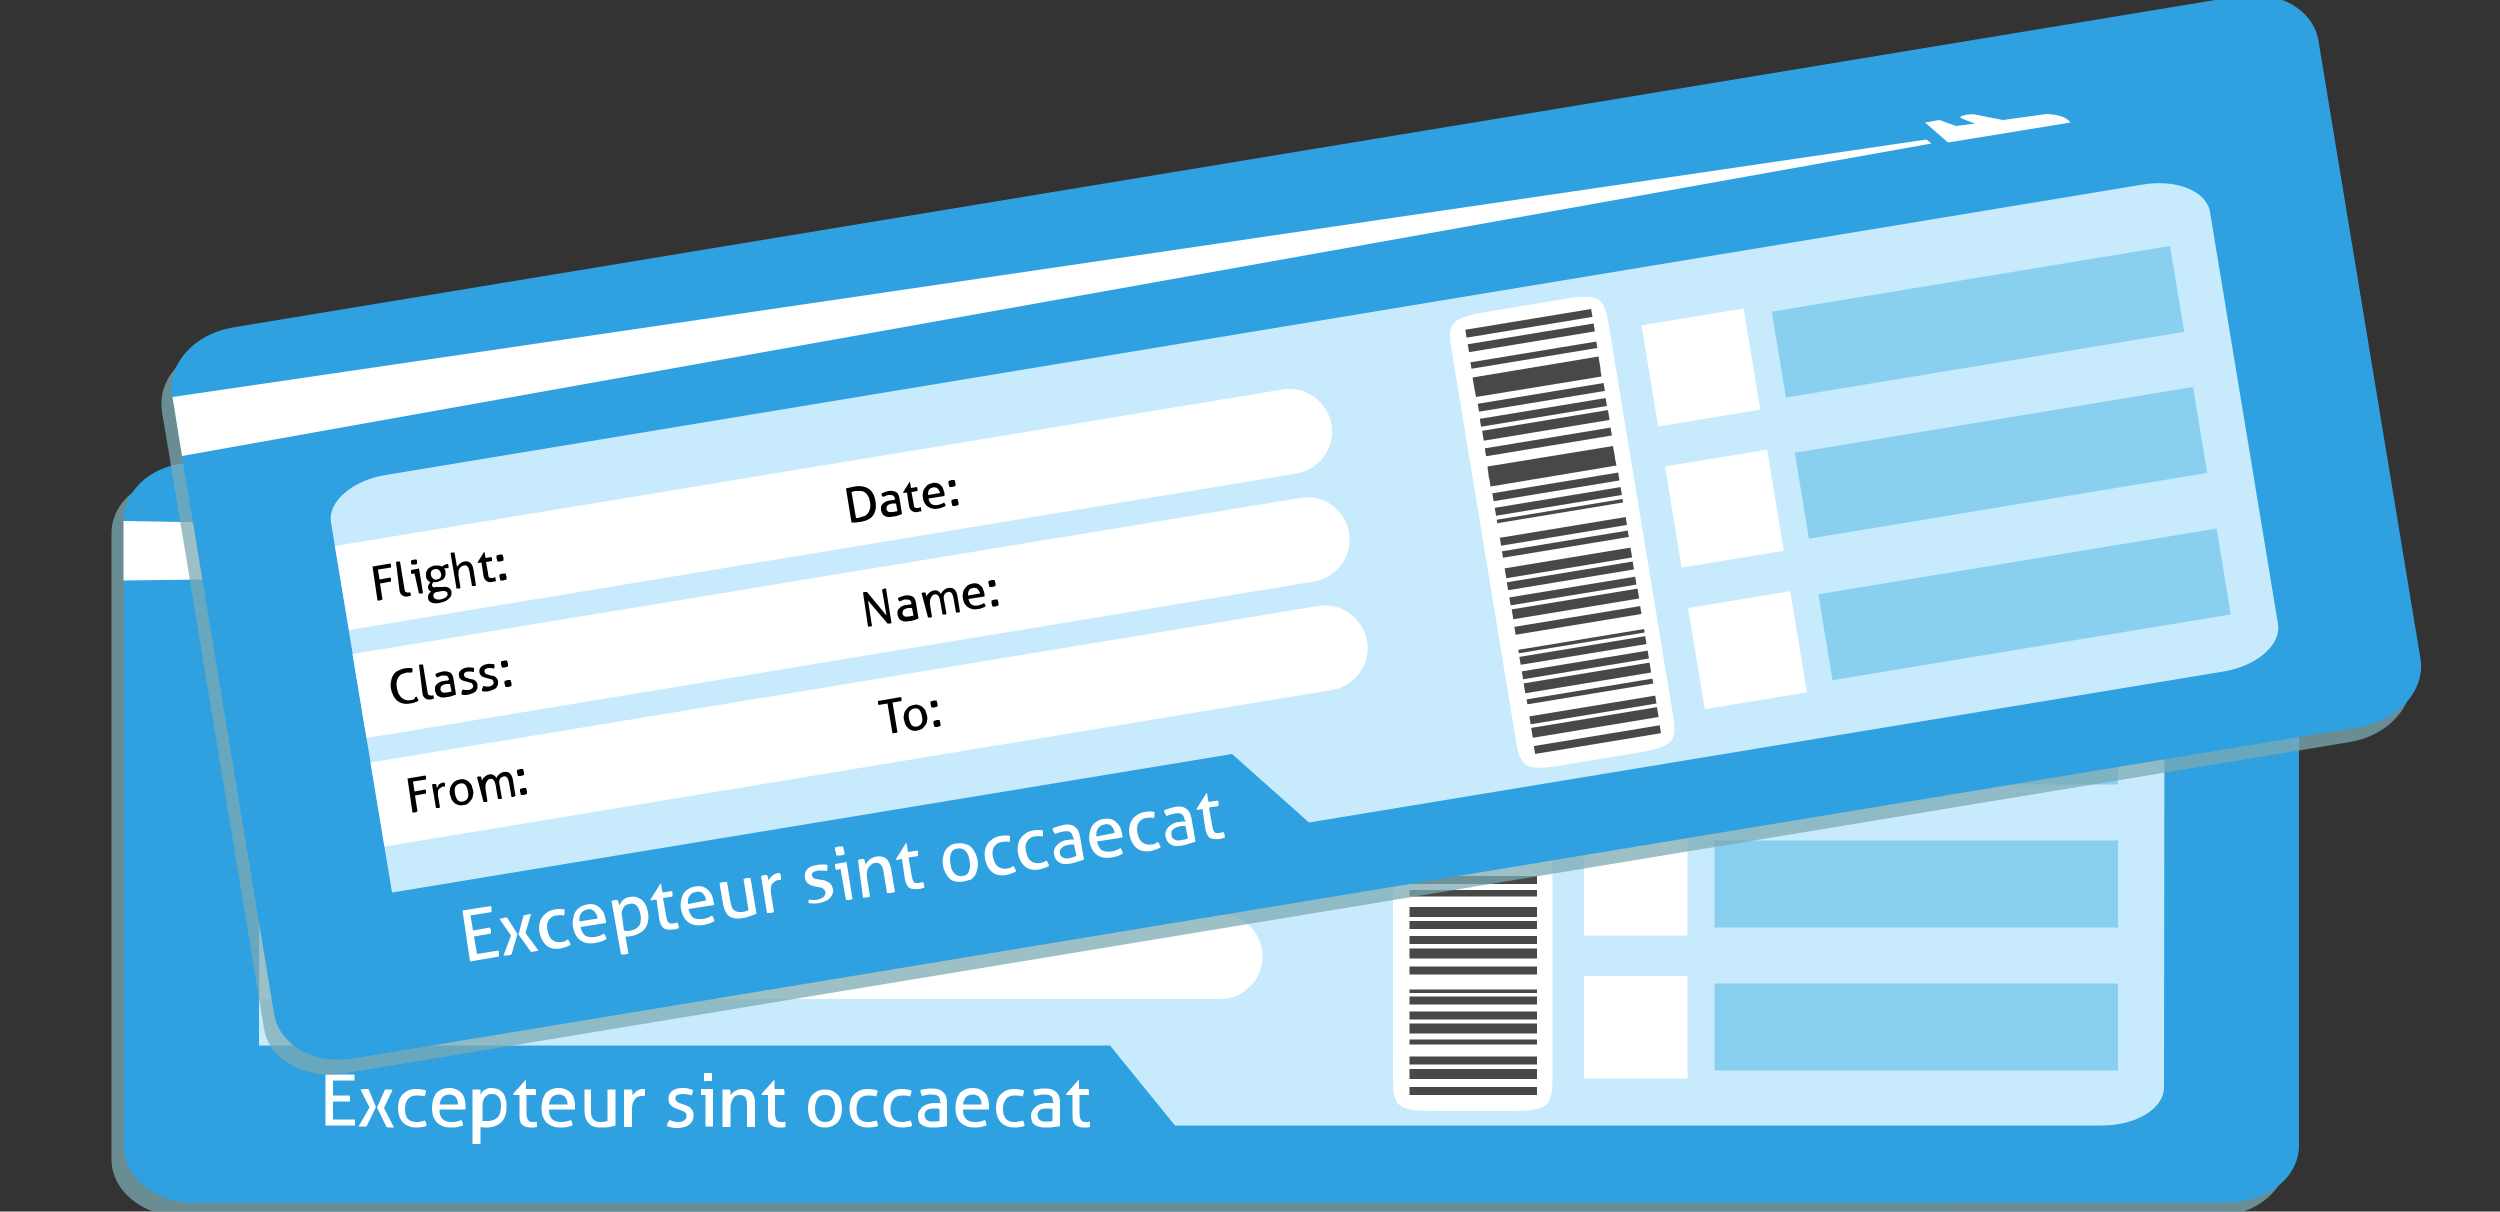 <?xml version="1.0" encoding="utf-8"?>
<!-- Generator: Adobe Illustrator 22.0.0, SVG Export Plug-In . SVG Version: 6.00 Build 0)  -->
<svg version="1.1" id="Layer_1" xmlns="http://www.w3.org/2000/svg" xmlns:xlink="http://www.w3.org/1999/xlink" x="0px" y="0px"
	 viewBox="0 0 500 242.3" style="enable-background:new 0 0 500 242.3;" xml:space="preserve">
<rect x="0" y="0" width="500" height="242.3" fill="#333333" stroke="none"/>
<style type="text/css">
	.st0{opacity:0.75;fill:#7BAAB2;}
	.st1{fill:#2FA1E0;}
	.st2{fill:#FFFFFF;}
	.st3{fill:#C8EAFD;}
	.st4{fill:#484848;}
	.st5{fill:#88CFF0;}
</style>
<g>
	<path class="st0" d="M457.3,106.5c0-6.3-6.3-11.4-14.1-11.4L36.4,95.2c-7.8,0-14.1,5.1-14.1,11.4v0.3l0,0l0,4.1l0,120.9
		c0,6.3,6.3,11.4,14.1,11.4l406.8-0.1c7.8,0,14.1-5.1,14.1-11.4L457.3,106.5z"/>
	<g>
		<g>
			<path class="st1" d="M459.8,229.1c0,6.3-6.3,11.4-14.1,11.4l-406.8,0.1c-7.8,0-14.1-5.1-14.1-11.4l0-125.3
				c0-6.3,6.3-11.4,14.1-11.4l406.8-0.1c7.8,0,14.1,5.1,14.1,11.4L459.8,229.1z"/>
			<g>
				<path class="st2" d="M403.7,109.3l-8.8-0.2c-2-0.7-4.1-1.4-5.4-2c-0.9-0.4-3.6-0.3-2.9,0.3c0.5,0.4,1.5,1,2.6,1.6l-3.9-0.1
					l-3.1-1.8h-3l3.9,4.7H408C407.6,110.6,406,109.8,403.7,109.3z"/>
				<polygon class="st2" points="379.2,110.5 24.7,104.2 24.7,116.1 380.1,111.5 				"/>
			</g>
		</g>
		<path class="st3" d="M432.9,134c0-4.2-5.5-7.6-12.4-7.6l-356.3,0.1c-6.8,0-12.4,3.4-12.4,7.6l0,75h170.2l13,16l185.4,0
			c6.8,0,12.4-3.4,12.4-7.6L432.9,134z"/>
		<g>
			<path class="st2" d="M310.5,139.5c0-7.9,0.5-9.4-8-9.4h-15.9c-8.4,0-8,1.5-8,9.4v73.3c0,7.9-0.5,9.4,8,9.4h15.9
				c8.4,0,8-1.5,8-9.4V139.5z"/>
			<g>
				<rect x="281.9" y="133" class="st4" width="25.5" height="1.6"/>
				<rect x="281.9" y="136" class="st4" width="25.5" height="1.6"/>
				<rect x="281.9" y="139.6" class="st4" width="25.5" height="1.3"/>
				<polygon class="st4" points="281.9,142.7 281.9,145.1 281.9,145.5 281.9,146.7 307.4,146.7 307.4,145.5 307.4,145.1 
					307.4,142.7 				"/>
				<rect x="281.9" y="148.1" class="st4" width="25.5" height="1.6"/>
				<rect x="281.9" y="151.1" class="st4" width="25.5" height="1.6"/>
				<rect x="281.9" y="153.5" class="st4" width="25.5" height="2"/>
				<rect x="281.9" y="157.1" class="st4" width="25.5" height="1.6"/>
				<polygon class="st4" points="281.9,160.7 281.9,163.1 281.9,163.3 281.9,164.8 307.4,164.8 307.4,163.3 307.4,163.1 
					307.4,160.7 				"/>
				<rect x="281.9" y="166.1" class="st4" width="25.5" height="1.6"/>
				<rect x="281.9" y="169.2" class="st4" width="25.5" height="1.6"/>
				<rect x="281.9" y="171.6" class="st4" width="25.5" height="0.7"/>
				<rect x="281.9" y="175.2" class="st4" width="25.5" height="1.6"/>
				<rect x="281.9" y="178" class="st4" width="25.5" height="1.3"/>
				<rect x="281.9" y="181.4" class="st4" width="25.5" height="2"/>
				<rect x="281.9" y="184.2" class="st4" width="25.5" height="1.6"/>
				<rect x="281.9" y="187.2" class="st4" width="25.5" height="1.6"/>
				<rect x="281.9" y="189.7" class="st4" width="25.5" height="2"/>
				<rect x="281.9" y="193.3" class="st4" width="25.5" height="1.6"/>
				<rect x="281.9" y="197.9" class="st4" width="25.5" height="0.7"/>
				<rect x="281.9" y="199.3" class="st4" width="25.5" height="1.6"/>
				<rect x="281.9" y="202.3" class="st4" width="25.5" height="1.6"/>
				<rect x="281.9" y="204.7" class="st4" width="25.5" height="2"/>
				<rect x="281.9" y="207.9" class="st4" width="25.5" height="1"/>
				<rect x="281.9" y="211.3" class="st4" width="25.5" height="1.6"/>
				<rect x="281.9" y="213.8" class="st4" width="25.5" height="2"/>
				<rect x="281.9" y="217.4" class="st4" width="25.5" height="1.6"/>
			</g>
		</g>
		<rect x="342.9" y="139.5" class="st5" width="80.7" height="17.4"/>
		<rect x="316.8" y="137.9" class="st2" width="20.7" height="20.5"/>
		<rect x="342.9" y="168.1" class="st5" width="80.7" height="17.4"/>
		<rect x="316.8" y="166.6" class="st2" width="20.7" height="20.5"/>
		<rect x="342.9" y="196.7" class="st5" width="80.7" height="17.4"/>
		<rect x="316.8" y="195.2" class="st2" width="20.7" height="20.5"/>
		<g>
			<path class="st2" d="M65.1,214.9h5.8c0,0.2,0,0.4,0,0.6c0,0.1,0,0.2,0,0.3c0,0.1,0,0.2,0,0.3h-4.3v3H70c0,0.1,0,0.2,0,0.3
				c0,0.1,0,0.2,0,0.3c0,0.1,0,0.2,0,0.3c0,0.1,0,0.2,0,0.3h-3.4v3.6H71c0,0.2,0,0.4,0,0.6c0,0.1,0,0.2,0,0.3c0,0.1,0,0.2,0,0.3
				h-5.9V214.9z"/>
			<path class="st2" d="M73.9,221.5l-1.8-3.6c0.2,0,0.5-0.1,0.8-0.1c0.1,0,0.3,0,0.4,0c0.1,0,0.3,0,0.4,0l1.5,3.6l-1.9,3.9
				c-0.1,0-0.3,0-0.4,0c-0.1,0-0.2,0-0.4,0c-0.1,0-0.3,0-0.4,0c-0.1,0-0.3,0-0.4,0L73.9,221.5z M75.4,221.5l1.6-3.6
				c0.1,0,0.3,0,0.4,0c0.1,0,0.3,0,0.4,0c0.3,0,0.5,0,0.7,0.1l-1.7,3.6l2,3.9c-0.1,0-0.3,0-0.4,0c-0.1,0-0.3,0-0.4,0
				c-0.3,0-0.5,0-0.7-0.1L75.4,221.5z"/>
			<path class="st2" d="M85,224.1c0.1,0.1,0.1,0.3,0.2,0.5c0.1,0.2,0.1,0.4,0.1,0.6c-0.6,0.2-1.2,0.3-2,0.3c-1.2,0-2.2-0.4-2.8-1.1
				c-0.6-0.7-0.9-1.7-0.9-2.8c0-0.6,0.1-1.1,0.2-1.5c0.2-0.5,0.4-0.9,0.7-1.2c0.3-0.3,0.7-0.6,1.1-0.8s1-0.3,1.6-0.3
				c0.4,0,0.8,0,1.1,0.1c0.3,0,0.6,0.1,0.9,0.2c0,0.2,0,0.4-0.1,0.6c0,0.2-0.1,0.4-0.2,0.6c-0.5-0.2-1-0.2-1.6-0.2
				c-0.7,0-1.3,0.2-1.7,0.7s-0.6,1.2-0.6,2c0,0.9,0.2,1.6,0.6,2c0.4,0.4,1,0.6,1.7,0.6c0.3,0,0.6,0,0.8-0.1
				C84.5,224.2,84.8,224.2,85,224.1z"/>
			<path class="st2" d="M87.9,222c0,0.8,0.2,1.4,0.6,1.8c0.4,0.4,1,0.6,1.8,0.6c0.7,0,1.3-0.1,2-0.4c0.1,0.1,0.1,0.3,0.2,0.5
				c0,0.2,0.1,0.4,0.1,0.6c-0.3,0.1-0.7,0.2-1.1,0.3c-0.4,0.1-0.8,0.1-1.3,0.1c-0.7,0-1.3-0.1-1.7-0.3c-0.5-0.2-0.9-0.5-1.2-0.8
				s-0.5-0.8-0.7-1.2c-0.1-0.5-0.2-1-0.2-1.6c0-0.6,0.1-1.1,0.2-1.6c0.1-0.5,0.4-0.9,0.6-1.3c0.3-0.4,0.7-0.6,1.1-0.8
				c0.4-0.2,1-0.3,1.6-0.3c0.5,0,1,0.1,1.4,0.3c0.4,0.2,0.7,0.4,1,0.7c0.3,0.3,0.5,0.7,0.6,1.1c0.1,0.4,0.2,0.9,0.2,1.4
				c0,0.1,0,0.3,0,0.4c0,0.2,0,0.3,0,0.4H87.9z M91.6,220.9c0-0.3,0-0.5-0.1-0.8c-0.1-0.2-0.2-0.5-0.3-0.6c-0.1-0.2-0.3-0.3-0.5-0.4
				c-0.2-0.1-0.5-0.2-0.8-0.2c-0.6,0-1,0.2-1.4,0.5c-0.3,0.4-0.5,0.9-0.6,1.5H91.6z"/>
			<path class="st2" d="M94.9,217.9c0.1,0,0.2,0,0.3,0c0.1,0,0.2,0,0.3,0c0.1,0,0.2,0,0.3,0c0.1,0,0.2,0,0.3,0c0,0,0,0.1,0,0.2
				c0,0.1,0,0.2,0,0.3c0,0.1,0,0.2,0,0.3c0,0.1,0,0.2,0,0.2c0.1-0.2,0.2-0.3,0.3-0.5c0.1-0.1,0.3-0.3,0.5-0.4
				c0.2-0.1,0.4-0.2,0.6-0.3c0.2-0.1,0.5-0.1,0.8-0.1c0.4,0,0.8,0.1,1.2,0.2c0.4,0.1,0.7,0.4,1,0.7c0.3,0.3,0.5,0.7,0.6,1.2
				c0.2,0.5,0.2,1,0.2,1.7c0,1.3-0.3,2.3-1,3c-0.7,0.7-1.7,1.1-2.9,1.1c-0.2,0-0.4,0-0.7,0c-0.2,0-0.4-0.1-0.6-0.1v3.4
				c-0.1,0-0.2,0-0.4,0c-0.1,0-0.2,0-0.4,0c-0.1,0-0.2,0-0.4,0c-0.1,0-0.2,0-0.4,0V217.9z M96.3,224.1c0.2,0.1,0.4,0.1,0.6,0.1
				c0.2,0,0.4,0,0.8,0c0.3,0,0.7-0.1,1-0.2c0.3-0.1,0.5-0.3,0.8-0.5c0.2-0.2,0.4-0.5,0.5-0.9c0.1-0.4,0.2-0.8,0.2-1.3
				c0-0.8-0.1-1.4-0.4-1.8c-0.3-0.5-0.8-0.7-1.4-0.7c-0.2,0-0.5,0-0.7,0.1c-0.2,0.1-0.4,0.2-0.6,0.4s-0.3,0.4-0.4,0.7
				c-0.1,0.3-0.2,0.6-0.2,1V224.1z"/>
			<path class="st2" d="M103.8,219h-1.1l-0.1-0.2l2.5-2.8h0.1v1.8h1.9c0,0.2,0.1,0.3,0.1,0.6c0,0.1,0,0.2,0,0.3c0,0.1,0,0.2,0,0.3
				h-1.9v3.4c0,0.4,0,0.7,0.1,1c0,0.2,0.1,0.4,0.2,0.6c0.1,0.1,0.2,0.2,0.3,0.3c0.1,0,0.3,0.1,0.5,0.1c0.2,0,0.3,0,0.5,0
				c0.1,0,0.3-0.1,0.4-0.1c0.1,0.2,0.1,0.4,0.1,0.6c0,0.2,0,0.4,0,0.5c-0.2,0-0.4,0.1-0.6,0.1c-0.2,0-0.4,0-0.7,0
				c-0.7,0-1.2-0.2-1.6-0.5c-0.4-0.3-0.6-0.9-0.6-1.7V219z"/>
			<path class="st2" d="M109.8,222c0,0.8,0.2,1.4,0.6,1.8c0.4,0.4,1,0.6,1.8,0.6c0.7,0,1.3-0.1,2-0.4c0.1,0.1,0.1,0.3,0.2,0.5
				c0,0.2,0.1,0.4,0.1,0.6c-0.3,0.1-0.7,0.2-1.1,0.3c-0.4,0.1-0.8,0.1-1.3,0.1c-0.7,0-1.3-0.1-1.7-0.3c-0.5-0.2-0.9-0.5-1.2-0.8
				c-0.3-0.3-0.5-0.8-0.7-1.2c-0.1-0.5-0.2-1-0.2-1.6c0-0.6,0.1-1.1,0.2-1.6c0.1-0.5,0.4-0.9,0.6-1.3c0.3-0.4,0.7-0.6,1.1-0.8
				c0.4-0.2,1-0.3,1.6-0.3c0.5,0,1,0.1,1.4,0.3c0.4,0.2,0.7,0.4,1,0.7c0.3,0.3,0.5,0.7,0.6,1.1c0.1,0.4,0.2,0.9,0.2,1.4
				c0,0.1,0,0.3,0,0.4c0,0.2,0,0.3,0,0.4H109.8z M113.5,220.9c0-0.3,0-0.5-0.1-0.8c-0.1-0.2-0.2-0.5-0.3-0.6
				c-0.1-0.2-0.3-0.3-0.5-0.4c-0.2-0.1-0.5-0.2-0.8-0.2c-0.6,0-1,0.2-1.4,0.5c-0.3,0.4-0.5,0.9-0.6,1.5H113.5z"/>
			<path class="st2" d="M116.7,217.9c0.1,0,0.2,0,0.4,0c0.1,0,0.3,0,0.3,0c0.1,0,0.2,0,0.4,0c0.1,0,0.3,0,0.4,0v4.1
				c0,0.5,0,0.9,0.1,1.2c0.1,0.3,0.2,0.5,0.4,0.7c0.2,0.2,0.4,0.3,0.6,0.4c0.3,0.1,0.5,0.1,0.9,0.1c0.5,0,0.9-0.1,1.3-0.2v-6.3
				c0.1,0,0.2,0,0.4,0c0.1,0,0.2,0,0.4,0c0.1,0,0.2,0,0.4,0c0.1,0,0.2,0,0.4,0v7.2c-0.3,0.1-0.7,0.2-1.2,0.3c-0.5,0.1-1,0.1-1.5,0.1
				c-0.5,0-0.9,0-1.3-0.1c-0.4-0.1-0.8-0.2-1.1-0.5c-0.3-0.3-0.6-0.6-0.8-1.1c-0.2-0.5-0.3-1.1-0.3-1.8V217.9z"/>
			<path class="st2" d="M125.2,217.9c0.1,0,0.2,0,0.3,0c0.1,0,0.2,0,0.3,0c0.1,0,0.2,0,0.3,0c0.1,0,0.2,0,0.3,0
				c0,0.1,0.1,0.3,0.1,0.6c0,0.2,0,0.4,0,0.6c0.2-0.3,0.5-0.6,0.8-0.9c0.3-0.2,0.8-0.4,1.3-0.4c0.1,0,0.2,0,0.2,0c0.1,0,0.2,0,0.2,0
				c0,0.1,0,0.2,0,0.3c0,0.1,0,0.2,0,0.3c0,0.1,0,0.2,0,0.4c0,0.1,0,0.2-0.1,0.4c-0.1,0-0.2,0-0.2,0c-0.1,0-0.1,0-0.2,0
				c-0.3,0-0.5,0-0.8,0.1c-0.2,0.1-0.5,0.2-0.6,0.4c-0.2,0.2-0.3,0.4-0.5,0.8c-0.1,0.3-0.2,0.7-0.2,1.2v3.7c-0.1,0-0.2,0-0.4,0
				c-0.1,0-0.2,0-0.4,0c-0.1,0-0.2,0-0.4,0c-0.1,0-0.3,0-0.4,0V217.9z"/>
			<path class="st2" d="M133.9,224c0.3,0.1,0.6,0.2,0.9,0.3c0.3,0.1,0.6,0.1,0.9,0.1c0.2,0,0.4,0,0.6-0.1c0.2,0,0.4-0.1,0.5-0.2
				c0.2-0.1,0.3-0.2,0.4-0.4c0.1-0.1,0.1-0.3,0.1-0.5c0-0.2,0-0.4-0.1-0.5c-0.1-0.1-0.2-0.2-0.3-0.3c-0.1-0.1-0.3-0.2-0.4-0.2
				c-0.2-0.1-0.3-0.1-0.5-0.2l-0.5-0.2c-0.6-0.2-1.1-0.5-1.4-0.8c-0.3-0.3-0.4-0.7-0.4-1.2c0-0.7,0.2-1.2,0.7-1.6
				c0.5-0.4,1.2-0.6,2.1-0.6c0.4,0,0.8,0,1.1,0.1c0.4,0.1,0.7,0.2,1,0.3c0,0.2-0.1,0.4-0.1,0.6c-0.1,0.2-0.1,0.4-0.2,0.5
				c-0.2-0.1-0.5-0.2-0.8-0.2c-0.3-0.1-0.6-0.1-1-0.1c-0.4,0-0.7,0.1-1,0.2c-0.3,0.1-0.4,0.3-0.4,0.7c0,0.2,0,0.3,0.1,0.4
				c0.1,0.1,0.2,0.2,0.3,0.3c0.1,0.1,0.2,0.2,0.4,0.2c0.2,0.1,0.3,0.1,0.5,0.2l0.6,0.2c0.2,0.1,0.5,0.2,0.7,0.3
				c0.2,0.1,0.4,0.2,0.5,0.4c0.2,0.2,0.3,0.4,0.4,0.6s0.1,0.5,0.1,0.8c0,0.4-0.1,0.7-0.2,1c-0.1,0.3-0.4,0.5-0.6,0.8
				c-0.3,0.2-0.6,0.4-1,0.5c-0.4,0.1-0.8,0.2-1.3,0.2c-0.5,0-0.9,0-1.2-0.1c-0.3-0.1-0.7-0.1-1-0.3c0-0.2,0.1-0.4,0.1-0.6
				C133.7,224.4,133.8,224.2,133.9,224z"/>
			<path class="st2" d="M141.1,219h-0.9c0-0.1,0-0.2,0-0.3c0-0.1,0-0.2,0-0.3c0-0.1,0-0.2,0-0.3c0-0.1,0-0.2,0-0.3h2.4v7.5
				c-0.1,0-0.2,0-0.4,0c-0.1,0-0.2,0-0.4,0c-0.1,0-0.2,0-0.3,0c-0.1,0-0.2,0-0.4,0V219z M140.8,216.2c0-0.1,0-0.2,0-0.4
				c0-0.1,0-0.3,0-0.4c0-0.1,0-0.2,0-0.4c0-0.1,0-0.3,0-0.4c0.1,0,0.3,0,0.4,0c0.1,0,0.3,0,0.4,0s0.2,0,0.4,0c0.1,0,0.3,0,0.4,0
				c0,0.1,0,0.2,0,0.4s0,0.3,0,0.4c0,0.1,0,0.2,0,0.4c0,0.1,0,0.3,0,0.4c-0.1,0-0.2,0-0.4,0c-0.1,0-0.3,0-0.4,0c-0.1,0-0.2,0-0.4,0
				C141,216.3,140.9,216.3,140.8,216.2z"/>
			<path class="st2" d="M144.8,217.9c0.1,0,0.2,0,0.3,0c0.1,0,0.2,0,0.3,0c0.1,0,0.2,0,0.3,0c0.1,0,0.2,0,0.3,0
				c0,0.1,0.1,0.3,0.1,0.6c0,0.2,0,0.5,0,0.6c0.1-0.2,0.2-0.3,0.4-0.5c0.2-0.2,0.3-0.3,0.5-0.4c0.2-0.1,0.4-0.2,0.7-0.3
				c0.3-0.1,0.5-0.1,0.8-0.1c0.9,0,1.5,0.2,1.9,0.7s0.6,1.2,0.6,2.2v4.7c-0.1,0-0.2,0-0.4,0c-0.1,0-0.3,0-0.4,0c-0.1,0-0.2,0-0.4,0
				c-0.1,0-0.2,0-0.4,0V221c0-0.7-0.1-1.2-0.3-1.5c-0.2-0.3-0.6-0.5-1-0.5c-0.3,0-0.5,0-0.8,0.1c-0.2,0.1-0.5,0.2-0.6,0.5
				c-0.2,0.2-0.3,0.5-0.4,0.8c-0.1,0.3-0.2,0.7-0.2,1.2v3.8c-0.1,0-0.2,0-0.4,0c-0.1,0-0.2,0-0.4,0c-0.1,0-0.2,0-0.4,0
				c-0.1,0-0.3,0-0.4,0V217.9z"/>
			<path class="st2" d="M153.5,219h-1.1l-0.1-0.2l2.5-2.8h0.1v1.8h1.9c0,0.2,0.1,0.3,0.1,0.6c0,0.1,0,0.2,0,0.3c0,0.1,0,0.2,0,0.3
				H155v3.4c0,0.4,0,0.7,0.1,1c0,0.2,0.1,0.4,0.2,0.6c0.1,0.1,0.2,0.2,0.3,0.3c0.1,0,0.3,0.1,0.5,0.1c0.2,0,0.3,0,0.5,0
				c0.1,0,0.3-0.1,0.4-0.1c0.1,0.2,0.1,0.4,0.1,0.6c0,0.2,0,0.4,0,0.5c-0.2,0-0.4,0.1-0.6,0.1c-0.2,0-0.4,0-0.7,0
				c-0.7,0-1.2-0.2-1.6-0.5c-0.4-0.3-0.6-0.9-0.6-1.7V219z"/>
			<path class="st2" d="M165,225.5c-0.6,0-1.1-0.1-1.5-0.3c-0.4-0.2-0.8-0.5-1.1-0.8c-0.3-0.3-0.5-0.8-0.6-1.2
				c-0.1-0.5-0.2-1-0.2-1.5c0-0.6,0.1-1.1,0.2-1.5c0.1-0.5,0.4-0.9,0.6-1.2c0.3-0.3,0.7-0.6,1.1-0.8c0.4-0.2,0.9-0.3,1.5-0.3
				s1.1,0.1,1.5,0.3c0.4,0.2,0.8,0.5,1.1,0.8c0.3,0.3,0.5,0.8,0.6,1.2s0.2,1,0.2,1.5c0,0.6-0.1,1.1-0.2,1.5s-0.4,0.9-0.6,1.2
				c-0.3,0.3-0.7,0.6-1.1,0.8C166,225.4,165.5,225.5,165,225.5z M165,224.4c0.7,0,1.2-0.2,1.5-0.7c0.3-0.5,0.5-1.2,0.5-2
				c0-0.9-0.2-1.5-0.5-2c-0.3-0.5-0.8-0.7-1.5-0.7c-0.7,0-1.2,0.2-1.5,0.7c-0.3,0.5-0.5,1.2-0.5,2c0,0.9,0.2,1.5,0.5,2
				C163.8,224.1,164.3,224.4,165,224.4z"/>
			<path class="st2" d="M175.3,224.1c0.1,0.1,0.1,0.3,0.2,0.5c0.1,0.2,0.1,0.4,0.1,0.6c-0.6,0.2-1.2,0.3-2,0.3
				c-1.2,0-2.2-0.4-2.8-1.1c-0.6-0.7-0.9-1.7-0.9-2.8c0-0.6,0.1-1.1,0.2-1.5s0.4-0.9,0.7-1.2c0.3-0.3,0.7-0.6,1.1-0.8
				c0.5-0.2,1-0.3,1.6-0.3c0.4,0,0.8,0,1.1,0.1c0.3,0,0.6,0.1,0.9,0.2c0,0.2,0,0.4-0.1,0.6c0,0.2-0.1,0.4-0.2,0.6
				c-0.5-0.2-1-0.2-1.6-0.2c-0.7,0-1.3,0.2-1.7,0.7c-0.4,0.5-0.6,1.2-0.6,2c0,0.9,0.2,1.6,0.6,2c0.4,0.4,1,0.6,1.7,0.6
				c0.3,0,0.6,0,0.8-0.1C174.8,224.2,175.1,224.2,175.3,224.1z"/>
			<path class="st2" d="M182.1,224.1c0.1,0.1,0.1,0.3,0.2,0.5c0.1,0.2,0.1,0.4,0.1,0.6c-0.6,0.2-1.2,0.3-2,0.3
				c-1.2,0-2.2-0.4-2.8-1.1c-0.6-0.7-0.9-1.7-0.9-2.8c0-0.6,0.1-1.1,0.2-1.5c0.2-0.5,0.4-0.9,0.7-1.2c0.3-0.3,0.7-0.6,1.1-0.8
				c0.5-0.2,1-0.3,1.6-0.3c0.4,0,0.8,0,1.1,0.1c0.3,0,0.6,0.1,0.9,0.2c0,0.2,0,0.4-0.1,0.6c0,0.2-0.1,0.4-0.2,0.6
				c-0.5-0.2-1-0.2-1.6-0.2c-0.7,0-1.3,0.2-1.7,0.7c-0.4,0.5-0.6,1.2-0.6,2c0,0.9,0.2,1.6,0.6,2c0.4,0.4,1,0.6,1.7,0.6
				c0.3,0,0.6,0,0.8-0.1C181.5,224.2,181.8,224.2,182.1,224.1z"/>
			<path class="st2" d="M188,220.4c0-0.6-0.1-1-0.4-1.2c-0.3-0.2-0.7-0.3-1.3-0.3c-0.3,0-0.7,0-1,0.1c-0.3,0.1-0.6,0.1-0.9,0.2
				c-0.2-0.3-0.3-0.7-0.3-1.2c0.3-0.1,0.7-0.2,1.1-0.2c0.4-0.1,0.8-0.1,1.2-0.1c1,0,1.7,0.2,2.2,0.7c0.5,0.4,0.8,1.1,0.8,2.1v4.7
				c-0.3,0.1-0.8,0.2-1.2,0.2c-0.5,0.1-1,0.1-1.5,0.1c-0.5,0-0.9,0-1.3-0.1c-0.4-0.1-0.7-0.2-1-0.4c-0.3-0.2-0.5-0.4-0.6-0.7
				c-0.1-0.3-0.2-0.7-0.2-1.1c0-0.4,0.1-0.8,0.3-1.1c0.2-0.3,0.4-0.6,0.7-0.8c0.3-0.2,0.6-0.4,1-0.5c0.4-0.1,0.8-0.2,1.2-0.2
				c0.3,0,0.6,0,0.8,0c0.2,0,0.4,0,0.5,0.1V220.4z M188,221.8c-0.1,0-0.3,0-0.6-0.1c-0.2,0-0.4,0-0.6,0c-0.6,0-1.1,0.1-1.4,0.3
				c-0.3,0.2-0.5,0.6-0.5,1c0,0.3,0.1,0.5,0.2,0.7c0.1,0.2,0.2,0.3,0.4,0.4c0.2,0.1,0.3,0.1,0.5,0.2c0.2,0,0.4,0,0.6,0
				c0.2,0,0.5,0,0.7,0c0.2,0,0.4-0.1,0.6-0.1V221.8z"/>
			<path class="st2" d="M192.6,222c0,0.8,0.2,1.4,0.6,1.8c0.4,0.4,1,0.6,1.8,0.6c0.7,0,1.3-0.1,2-0.4c0.1,0.1,0.1,0.3,0.2,0.5
				c0,0.2,0.1,0.4,0.1,0.6c-0.3,0.1-0.7,0.2-1.1,0.3c-0.4,0.1-0.8,0.1-1.3,0.1c-0.7,0-1.3-0.1-1.7-0.3c-0.5-0.2-0.9-0.5-1.2-0.8
				c-0.3-0.3-0.5-0.8-0.7-1.2c-0.1-0.5-0.2-1-0.2-1.6c0-0.6,0.1-1.1,0.2-1.6c0.1-0.5,0.4-0.9,0.6-1.3c0.3-0.4,0.7-0.6,1.1-0.8
				c0.4-0.2,1-0.3,1.6-0.3c0.5,0,1,0.1,1.4,0.3c0.4,0.2,0.7,0.4,1,0.7c0.3,0.3,0.5,0.7,0.6,1.1c0.1,0.4,0.2,0.9,0.2,1.4
				c0,0.1,0,0.3,0,0.4c0,0.2,0,0.3,0,0.4H192.6z M196.3,220.9c0-0.3,0-0.5-0.1-0.8c-0.1-0.2-0.2-0.5-0.3-0.6
				c-0.1-0.2-0.3-0.3-0.5-0.4c-0.2-0.1-0.5-0.2-0.8-0.2c-0.6,0-1,0.2-1.4,0.5c-0.3,0.4-0.5,0.9-0.6,1.5H196.3z"/>
			<path class="st2" d="M204.6,224.1c0.1,0.1,0.1,0.3,0.2,0.5c0.1,0.2,0.1,0.4,0.1,0.6c-0.6,0.2-1.2,0.3-2,0.3
				c-1.2,0-2.2-0.4-2.8-1.1c-0.6-0.7-0.9-1.7-0.9-2.8c0-0.6,0.1-1.1,0.2-1.5s0.4-0.9,0.7-1.2c0.3-0.3,0.7-0.6,1.1-0.8
				c0.5-0.2,1-0.3,1.6-0.3c0.4,0,0.8,0,1.1,0.1c0.3,0,0.6,0.1,0.9,0.2c0,0.2,0,0.4-0.1,0.6c0,0.2-0.1,0.4-0.2,0.6
				c-0.5-0.2-1-0.2-1.6-0.2c-0.7,0-1.3,0.2-1.7,0.7c-0.4,0.5-0.6,1.2-0.6,2c0,0.9,0.2,1.6,0.6,2c0.4,0.4,1,0.6,1.7,0.6
				c0.3,0,0.6,0,0.8-0.1C204.1,224.2,204.4,224.2,204.6,224.1z"/>
			<path class="st2" d="M210.6,220.4c0-0.6-0.1-1-0.4-1.2c-0.3-0.2-0.7-0.3-1.3-0.3c-0.3,0-0.7,0-1,0.1c-0.3,0.1-0.6,0.1-0.9,0.2
				c-0.2-0.3-0.3-0.7-0.3-1.2c0.3-0.1,0.7-0.2,1.1-0.2c0.4-0.1,0.8-0.1,1.2-0.1c1,0,1.7,0.2,2.2,0.7c0.5,0.4,0.8,1.1,0.8,2.1v4.7
				c-0.3,0.1-0.8,0.2-1.2,0.2c-0.5,0.1-1,0.1-1.5,0.1c-0.5,0-0.9,0-1.3-0.1c-0.4-0.1-0.7-0.2-1-0.4c-0.3-0.2-0.5-0.4-0.6-0.7
				c-0.1-0.3-0.2-0.7-0.2-1.1c0-0.4,0.1-0.8,0.3-1.1c0.2-0.3,0.4-0.6,0.7-0.8c0.3-0.2,0.6-0.4,1-0.5c0.4-0.1,0.8-0.2,1.2-0.2
				c0.3,0,0.6,0,0.8,0c0.2,0,0.4,0,0.5,0.1V220.4z M210.6,221.8c-0.1,0-0.3,0-0.6-0.1c-0.2,0-0.4,0-0.6,0c-0.6,0-1.1,0.1-1.4,0.3
				c-0.3,0.2-0.5,0.6-0.5,1c0,0.3,0.1,0.5,0.2,0.7c0.1,0.2,0.2,0.3,0.4,0.4c0.2,0.1,0.3,0.1,0.5,0.2c0.2,0,0.4,0,0.6,0
				c0.2,0,0.5,0,0.7,0s0.4-0.1,0.6-0.1V221.8z"/>
			<path class="st2" d="M214.4,219h-1.1l-0.1-0.2l2.5-2.8h0.1v1.8h1.9c0,0.2,0.1,0.3,0.1,0.6c0,0.1,0,0.2,0,0.3c0,0.1,0,0.2,0,0.3
				h-1.9v3.4c0,0.4,0,0.7,0.1,1c0,0.2,0.1,0.4,0.2,0.6c0.1,0.1,0.2,0.2,0.3,0.3c0.1,0,0.3,0.1,0.5,0.1c0.2,0,0.3,0,0.5,0
				c0.1,0,0.3-0.1,0.4-0.1c0.1,0.2,0.1,0.4,0.1,0.6c0,0.2,0,0.4,0,0.5c-0.2,0-0.4,0.1-0.6,0.1c-0.2,0-0.4,0-0.7,0
				c-0.7,0-1.2-0.2-1.6-0.5c-0.4-0.3-0.6-0.9-0.6-1.7V219z"/>
		</g>
		<path class="st2" d="M244,138.8H51.9v17H244c4.7,0,8.5-3.8,8.5-8.5C252.5,142.7,248.7,138.8,244,138.8z"/>
		<path class="st2" d="M244,160.8H51.9v17H244c4.7,0,8.5-3.8,8.5-8.5C252.5,164.6,248.7,160.8,244,160.8z"/>
		<path class="st2" d="M244,182.8H51.9v17H244c4.7,0,8.5-3.8,8.5-8.5C252.5,186.6,248.7,182.8,244,182.8z"/>
		<g>
			<path d="M58.6,144.1h3.7c0,0.1,0,0.1,0,0.2c0,0.1,0,0.1,0,0.2s0,0.1,0,0.2c0,0.1,0,0.1,0,0.2h-2.7v2h2.2c0,0.1,0,0.1,0,0.2
				c0,0.1,0,0.1,0,0.2s0,0.1,0,0.2c0,0.1,0,0.1,0,0.2h-2.2v3.2c-0.1,0-0.2,0-0.2,0c-0.1,0-0.2,0-0.3,0c-0.1,0-0.2,0-0.3,0
				c-0.1,0-0.2,0-0.2,0V144.1z"/>
			<path d="M63.4,144c0.1,0,0.2,0,0.2,0c0.1,0,0.2,0,0.2,0s0.2,0,0.2,0c0.1,0,0.2,0,0.2,0v5.6c0,0.2,0,0.3,0,0.4
				c0,0.1,0.1,0.2,0.1,0.2c0.1,0.1,0.1,0.1,0.2,0.1c0.1,0,0.2,0,0.2,0c0.1,0,0.1,0,0.2,0c0.1,0,0.1,0,0.2,0c0.1,0.2,0.1,0.5,0.1,0.7
				c-0.1,0-0.2,0.1-0.3,0.1c-0.1,0-0.2,0-0.4,0c-0.2,0-0.4,0-0.5-0.1c-0.2,0-0.3-0.1-0.4-0.2c-0.1-0.1-0.2-0.2-0.3-0.4
				c-0.1-0.2-0.1-0.4-0.1-0.7V144z"/>
			<path d="M66.6,146.9H66c0-0.1,0-0.1,0-0.2c0-0.1,0-0.1,0-0.2c0-0.1,0-0.1,0-0.2c0-0.1,0-0.1,0-0.2h1.6v5c-0.1,0-0.2,0-0.2,0
				c-0.1,0-0.2,0-0.2,0c-0.1,0-0.1,0-0.2,0c-0.1,0-0.2,0-0.2,0V146.9z M66.4,145c0-0.1,0-0.2,0-0.3c0-0.1,0-0.2,0-0.2
				c0-0.1,0-0.2,0-0.2s0-0.2,0-0.2c0.1,0,0.2,0,0.3,0c0.1,0,0.2,0,0.3,0c0.1,0,0.2,0,0.3,0c0.1,0,0.2,0,0.3,0c0,0.1,0,0.2,0,0.2
				c0,0.1,0,0.2,0,0.2c0,0.1,0,0.2,0,0.2c0,0.1,0,0.2,0,0.3c-0.1,0-0.2,0-0.3,0c-0.1,0-0.2,0-0.2,0c-0.1,0-0.2,0-0.3,0
				C66.6,145,66.5,145,66.4,145z"/>
			<path d="M71.8,150.4c0.6,0,1,0.1,1.3,0.4c0.3,0.2,0.4,0.6,0.4,1c0,0.3-0.1,0.5-0.2,0.7c-0.1,0.2-0.3,0.4-0.6,0.5
				c-0.2,0.2-0.5,0.3-0.8,0.3c-0.3,0.1-0.7,0.1-1.1,0.1c-0.7,0-1.2-0.1-1.5-0.3c-0.3-0.2-0.5-0.5-0.5-1c0-0.3,0.1-0.5,0.2-0.7
				c0.1-0.2,0.3-0.4,0.6-0.5c-0.1-0.1-0.2-0.2-0.3-0.3c-0.1-0.1-0.1-0.3-0.1-0.5c0-0.2,0.1-0.4,0.2-0.6c0.1-0.2,0.3-0.3,0.4-0.5
				c-0.2-0.1-0.4-0.3-0.5-0.6c-0.1-0.2-0.2-0.5-0.2-0.8c0-0.2,0-0.5,0.1-0.7c0.1-0.2,0.2-0.4,0.4-0.6c0.2-0.2,0.4-0.3,0.6-0.4
				c0.3-0.1,0.5-0.1,0.9-0.1c0.3,0,0.6,0,0.8,0.1c0.2,0.1,0.4,0.2,0.6,0.3c0.1-0.1,0.3-0.2,0.5-0.3c0.2-0.1,0.5-0.1,0.7-0.1
				c0,0.1,0,0.3,0,0.4c0,0.1,0,0.1,0,0.2c0,0.1,0,0.2,0,0.2h-0.9c0.1,0.1,0.1,0.2,0.2,0.4c0,0.1,0.1,0.3,0.1,0.4
				c0,0.3,0,0.5-0.1,0.7c-0.1,0.2-0.2,0.4-0.4,0.5c-0.2,0.2-0.4,0.3-0.6,0.3c-0.2,0.1-0.5,0.1-0.8,0.1c-0.3,0-0.5,0-0.7-0.1
				c-0.1,0.1-0.2,0.1-0.3,0.2c-0.1,0.1-0.1,0.2-0.1,0.3c0,0.1,0,0.2,0.1,0.3c0.1,0.1,0.3,0.1,0.6,0.1L71.8,150.4z M70.5,151.2
				c-0.3,0-0.5,0.1-0.7,0.2c-0.1,0.2-0.2,0.4-0.2,0.6c0,0.1,0,0.3,0.1,0.3c0.1,0.1,0.1,0.2,0.2,0.2c0.1,0.1,0.2,0.1,0.4,0.1
				c0.1,0,0.3,0,0.5,0c0.5,0,0.9-0.1,1.2-0.3c0.3-0.2,0.4-0.4,0.4-0.6c0-0.2-0.1-0.3-0.2-0.4c-0.1-0.1-0.3-0.2-0.7-0.2L70.5,151.2z
				 M70.9,148.8c0.3,0,0.6-0.1,0.8-0.3c0.2-0.2,0.3-0.4,0.3-0.7c0-0.3-0.1-0.6-0.3-0.8c-0.2-0.2-0.4-0.3-0.8-0.3s-0.6,0.1-0.8,0.3
				c-0.2,0.2-0.2,0.5-0.2,0.8c0,0.3,0.1,0.6,0.2,0.7C70.3,148.7,70.6,148.8,70.9,148.8z"/>
			<path d="M74.5,144c0.1,0,0.2,0,0.2,0c0.1,0,0.2,0,0.2,0c0.1,0,0.2,0,0.2,0c0.1,0,0.2,0,0.2,0v2.9c0.1-0.1,0.1-0.2,0.2-0.3
				c0.1-0.1,0.2-0.2,0.3-0.3c0.1-0.1,0.3-0.2,0.4-0.2c0.2-0.1,0.3-0.1,0.5-0.1c0.6,0,1,0.2,1.3,0.5c0.3,0.3,0.4,0.8,0.4,1.5v3.2
				c-0.1,0-0.2,0-0.2,0c-0.1,0-0.2,0-0.2,0c-0.1,0-0.2,0-0.2,0c-0.1,0-0.2,0-0.2,0v-2.9c0-0.5-0.1-0.8-0.2-1
				c-0.2-0.2-0.4-0.3-0.7-0.3c-0.2,0-0.3,0-0.5,0.1c-0.2,0.1-0.3,0.2-0.4,0.3c-0.1,0.1-0.2,0.3-0.3,0.5c-0.1,0.2-0.1,0.5-0.1,0.8
				v2.6c-0.1,0-0.2,0-0.2,0c-0.1,0-0.2,0-0.2,0c-0.1,0-0.1,0-0.2,0c-0.1,0-0.2,0-0.2,0V144z"/>
			<path d="M80.3,146.9h-0.8l0-0.1l1.7-1.9h0.1v1.2h1.3c0,0.1,0,0.2,0,0.4c0,0.1,0,0.1,0,0.2c0,0.1,0,0.1,0,0.2h-1.3v2.3
				c0,0.3,0,0.5,0,0.7c0,0.2,0.1,0.3,0.1,0.4c0.1,0.1,0.1,0.1,0.2,0.2c0.1,0,0.2,0,0.4,0c0.1,0,0.2,0,0.3,0c0.1,0,0.2,0,0.3-0.1
				c0,0.1,0.1,0.3,0.1,0.4c0,0.1,0,0.3,0,0.4c-0.1,0-0.3,0.1-0.4,0.1c-0.1,0-0.3,0-0.5,0c-0.5,0-0.8-0.1-1.1-0.3
				c-0.3-0.2-0.4-0.6-0.4-1.1V146.9z"/>
			<path d="M83.4,147.2c0-0.1,0-0.2,0-0.3c0-0.1,0-0.2,0-0.3c0-0.1,0-0.2,0-0.3c0-0.1,0-0.2,0-0.3c0.1,0,0.2,0,0.3,0
				c0.1,0,0.2,0,0.3,0c0.1,0,0.2,0,0.3,0c0.1,0,0.2,0,0.3,0c0,0.1,0,0.2,0,0.3c0,0.1,0,0.2,0,0.3c0,0.1,0,0.2,0,0.3
				c0,0.1,0,0.2,0,0.3c-0.1,0-0.2,0-0.3,0c-0.1,0-0.2,0-0.3,0c-0.1,0-0.2,0-0.3,0C83.6,147.2,83.5,147.2,83.4,147.2z M83.4,151.1
				c0-0.1,0-0.2,0-0.3c0-0.1,0-0.2,0-0.3c0-0.1,0-0.2,0-0.3c0-0.1,0-0.2,0-0.3c0.1,0,0.2,0,0.3,0c0.1,0,0.2,0,0.3,0
				c0.1,0,0.2,0,0.3,0c0.1,0,0.2,0,0.3,0c0,0.1,0,0.2,0,0.3c0,0.1,0,0.2,0,0.3c0,0.1,0,0.2,0,0.3c0,0.1,0,0.2,0,0.3
				c-0.1,0-0.2,0-0.3,0c-0.1,0-0.2,0-0.3,0c-0.1,0-0.2,0-0.3,0C83.6,151.1,83.5,151.1,83.4,151.1z"/>
		</g>
		<g>
			<path d="M154.6,144.1c0.2,0,0.5,0,0.8-0.1c0.3,0,0.6,0,0.9,0c1.2,0,2.1,0.3,2.7,0.9c0.6,0.6,0.9,1.5,0.9,2.7
				c0,1.2-0.3,2.1-0.9,2.7c-0.6,0.6-1.5,0.9-2.8,0.9c-0.3,0-0.6,0-0.9,0c-0.3,0-0.6-0.1-0.8-0.1V144.1z M155.6,150.3
				c0.1,0,0.2,0,0.3,0c0.1,0,0.3,0,0.4,0c0.4,0,0.7,0,1-0.1c0.3-0.1,0.6-0.2,0.8-0.4c0.2-0.2,0.4-0.5,0.5-0.8
				c0.1-0.4,0.2-0.8,0.2-1.3c0-0.5-0.1-0.9-0.2-1.2c-0.1-0.3-0.3-0.6-0.5-0.8c-0.2-0.2-0.5-0.4-0.8-0.5c-0.3-0.1-0.7-0.1-1-0.1
				c-0.1,0-0.3,0-0.4,0c-0.1,0-0.3,0-0.4,0V150.3z"/>
			<path d="M163.9,147.8c0-0.4-0.1-0.6-0.3-0.8c-0.2-0.1-0.5-0.2-0.8-0.2c-0.2,0-0.4,0-0.6,0.1c-0.2,0-0.4,0.1-0.6,0.1
				c-0.1-0.2-0.2-0.5-0.2-0.8c0.2-0.1,0.5-0.1,0.7-0.2c0.3,0,0.5-0.1,0.8-0.1c0.6,0,1.1,0.1,1.5,0.4c0.3,0.3,0.5,0.8,0.5,1.4v3.1
				c-0.2,0.1-0.5,0.1-0.8,0.2c-0.3,0.1-0.7,0.1-1,0.1c-0.3,0-0.6,0-0.9-0.1c-0.3-0.1-0.5-0.2-0.7-0.3c-0.2-0.1-0.3-0.3-0.4-0.5
				c-0.1-0.2-0.1-0.4-0.1-0.7c0-0.3,0.1-0.5,0.2-0.7c0.1-0.2,0.3-0.4,0.5-0.5c0.2-0.1,0.4-0.2,0.7-0.3c0.3-0.1,0.5-0.1,0.8-0.1
				c0.2,0,0.4,0,0.5,0c0.1,0,0.2,0,0.3,0V147.8z M163.9,148.7c-0.1,0-0.2,0-0.4,0c-0.1,0-0.3,0-0.4,0c-0.4,0-0.7,0.1-0.9,0.2
				c-0.2,0.1-0.3,0.4-0.3,0.7c0,0.2,0,0.3,0.1,0.5c0.1,0.1,0.2,0.2,0.3,0.3c0.1,0.1,0.2,0.1,0.4,0.1c0.1,0,0.3,0,0.4,0
				c0.1,0,0.3,0,0.5,0c0.2,0,0.3,0,0.4-0.1V148.7z"/>
			<path d="M166.5,146.9h-0.8l0-0.1l1.7-1.9h0.1v1.2h1.3c0,0.1,0,0.2,0,0.4c0,0.1,0,0.1,0,0.2c0,0.1,0,0.1,0,0.2h-1.3v2.3
				c0,0.3,0,0.5,0,0.7c0,0.2,0.1,0.3,0.1,0.4c0.1,0.1,0.1,0.1,0.2,0.2c0.1,0,0.2,0,0.4,0c0.1,0,0.2,0,0.3,0c0.1,0,0.2,0,0.3-0.1
				c0,0.1,0.1,0.3,0.1,0.4c0,0.1,0,0.3,0,0.4c-0.1,0-0.3,0.1-0.4,0.1c-0.1,0-0.3,0-0.5,0c-0.5,0-0.8-0.1-1.1-0.3
				c-0.3-0.2-0.4-0.6-0.4-1.1V146.9z"/>
			<path d="M170.5,148.8c0,0.5,0.2,0.9,0.4,1.2c0.3,0.3,0.7,0.4,1.2,0.4c0.5,0,0.9-0.1,1.3-0.2c0.1,0.1,0.1,0.2,0.1,0.4
				c0,0.1,0.1,0.3,0.1,0.4c-0.2,0.1-0.4,0.2-0.7,0.2c-0.3,0-0.5,0.1-0.8,0.1c-0.5,0-0.8-0.1-1.2-0.2c-0.3-0.1-0.6-0.3-0.8-0.5
				c-0.2-0.2-0.4-0.5-0.5-0.8c-0.1-0.3-0.1-0.7-0.1-1c0-0.4,0-0.7,0.1-1c0.1-0.3,0.2-0.6,0.4-0.8c0.2-0.2,0.4-0.4,0.7-0.6
				c0.3-0.1,0.6-0.2,1-0.2c0.3,0,0.6,0.1,0.9,0.2c0.3,0.1,0.5,0.3,0.7,0.5s0.3,0.4,0.4,0.7c0.1,0.3,0.1,0.6,0.1,0.9
				c0,0.1,0,0.2,0,0.3c0,0.1,0,0.2,0,0.3H170.5z M173,148.1c0-0.2,0-0.4-0.1-0.5c0-0.2-0.1-0.3-0.2-0.4c-0.1-0.1-0.2-0.2-0.4-0.3
				c-0.1-0.1-0.3-0.1-0.5-0.1c-0.4,0-0.7,0.1-0.9,0.4c-0.2,0.2-0.3,0.6-0.4,1H173z"/>
			<path d="M175,147.2c0-0.1,0-0.2,0-0.3c0-0.1,0-0.2,0-0.3c0-0.1,0-0.2,0-0.3c0-0.1,0-0.2,0-0.3c0.1,0,0.2,0,0.3,0
				c0.1,0,0.2,0,0.3,0c0.1,0,0.2,0,0.3,0c0.1,0,0.2,0,0.3,0c0,0.1,0,0.2,0,0.3c0,0.1,0,0.2,0,0.3c0,0.1,0,0.2,0,0.3
				c0,0.1,0,0.2,0,0.3c-0.1,0-0.2,0-0.3,0c-0.1,0-0.2,0-0.3,0c-0.1,0-0.2,0-0.3,0C175.2,147.2,175.1,147.2,175,147.2z M175,151.1
				c0-0.1,0-0.2,0-0.3c0-0.1,0-0.2,0-0.3c0-0.1,0-0.2,0-0.3c0-0.1,0-0.2,0-0.3c0.1,0,0.2,0,0.3,0c0.1,0,0.2,0,0.3,0
				c0.1,0,0.2,0,0.3,0c0.1,0,0.2,0,0.3,0c0,0.1,0,0.2,0,0.3c0,0.1,0,0.2,0,0.3c0,0.1,0,0.2,0,0.3c0,0.1,0,0.2,0,0.3
				c-0.1,0-0.2,0-0.3,0c-0.1,0-0.2,0-0.3,0c-0.1,0-0.2,0-0.3,0C175.2,151.1,175.1,151.1,175,151.1z"/>
		</g>
		<g>
			<path d="M154.6,165.2c0.1,0,0.1,0,0.2,0c0.1,0,0.2,0,0.2,0c0.1,0,0.1,0,0.2,0c0.1,0,0.2,0,0.2,0l3,5.2v-5.2c0.1,0,0.2,0,0.2,0
				c0.1,0,0.2,0,0.3,0c0.1,0,0.1,0,0.2,0c0.1,0,0.2,0,0.2,0v7c-0.1,0-0.1,0-0.2,0c-0.1,0-0.2,0-0.2,0c-0.1,0-0.1,0-0.2,0
				c-0.1,0-0.2,0-0.2,0l-3-5.2v5.2c-0.1,0-0.1,0-0.2,0c-0.1,0-0.2,0-0.2,0c-0.1,0-0.2,0-0.2,0c-0.1,0-0.2,0-0.2,0V165.2z"/>
			<path d="M163.7,168.9c0-0.4-0.1-0.6-0.3-0.8c-0.2-0.1-0.5-0.2-0.8-0.2c-0.2,0-0.4,0-0.6,0.1c-0.2,0-0.4,0.1-0.6,0.1
				c-0.1-0.2-0.2-0.5-0.2-0.8c0.2-0.1,0.5-0.1,0.7-0.2c0.3,0,0.5-0.1,0.8-0.1c0.6,0,1.1,0.1,1.5,0.4c0.3,0.3,0.5,0.8,0.5,1.4v3.1
				c-0.2,0.1-0.5,0.1-0.8,0.2c-0.3,0.1-0.7,0.1-1,0.1c-0.3,0-0.6,0-0.9-0.1c-0.3-0.1-0.5-0.2-0.7-0.3c-0.2-0.1-0.3-0.3-0.4-0.5
				c-0.1-0.2-0.1-0.4-0.1-0.7c0-0.3,0.1-0.5,0.2-0.7c0.1-0.2,0.3-0.4,0.5-0.5c0.2-0.1,0.4-0.2,0.7-0.3c0.3-0.1,0.5-0.1,0.8-0.1
				c0.2,0,0.4,0,0.5,0c0.1,0,0.2,0,0.3,0V168.9z M163.7,169.9c-0.1,0-0.2,0-0.4,0c-0.1,0-0.3,0-0.4,0c-0.4,0-0.7,0.1-0.9,0.2
				c-0.2,0.1-0.3,0.4-0.3,0.7c0,0.2,0,0.3,0.1,0.5c0.1,0.1,0.2,0.2,0.3,0.3c0.1,0.1,0.2,0.1,0.4,0.1c0.1,0,0.3,0,0.4,0
				c0.1,0,0.3,0,0.5,0c0.2,0,0.3,0,0.4-0.1V169.9z"/>
			<path d="M166.1,167.2c0.1,0,0.1,0,0.2,0c0.1,0,0.1,0,0.2,0c0.1,0,0.1,0,0.2,0c0.1,0,0.1,0,0.2,0c0,0.1,0,0.2,0.1,0.4
				c0,0.2,0,0.3,0,0.4c0.1-0.1,0.1-0.2,0.2-0.3c0.1-0.1,0.2-0.2,0.3-0.3c0.1-0.1,0.3-0.2,0.4-0.2c0.2-0.1,0.3-0.1,0.5-0.1
				c0.4,0,0.7,0.1,0.9,0.2c0.2,0.2,0.4,0.4,0.5,0.7c0.1-0.1,0.1-0.2,0.2-0.3c0.1-0.1,0.2-0.2,0.3-0.3c0.1-0.1,0.2-0.2,0.4-0.2
				c0.1-0.1,0.3-0.1,0.5-0.1c0.6,0,1,0.2,1.3,0.5c0.3,0.3,0.4,0.8,0.4,1.4v3.2c-0.1,0-0.2,0-0.2,0c-0.1,0-0.2,0-0.2,0
				c-0.1,0-0.2,0-0.2,0c-0.1,0-0.2,0-0.2,0v-2.9c0-0.4-0.1-0.8-0.2-1c-0.1-0.2-0.4-0.3-0.7-0.3c-0.3,0-0.6,0.1-0.8,0.4
				c-0.2,0.2-0.3,0.6-0.3,1.1v2.8c-0.1,0-0.2,0-0.2,0c-0.1,0-0.2,0-0.2,0c-0.1,0-0.2,0-0.2,0c-0.1,0-0.2,0-0.2,0v-3
				c0-0.4-0.1-0.8-0.2-1c-0.1-0.2-0.3-0.3-0.6-0.3c-0.2,0-0.3,0-0.5,0.1c-0.1,0.1-0.3,0.2-0.4,0.3c-0.1,0.1-0.2,0.3-0.3,0.5
				c-0.1,0.2-0.1,0.5-0.1,0.8v2.5c-0.1,0-0.2,0-0.2,0c-0.1,0-0.2,0-0.2,0c-0.1,0-0.2,0-0.2,0c-0.1,0-0.2,0-0.2,0V167.2z"/>
			<path d="M175.1,170c0,0.5,0.2,0.9,0.4,1.2c0.3,0.3,0.7,0.4,1.2,0.4c0.5,0,0.9-0.1,1.3-0.2c0.1,0.1,0.1,0.2,0.1,0.4
				c0,0.1,0.1,0.3,0.1,0.4c-0.2,0.1-0.4,0.2-0.7,0.2c-0.3,0-0.5,0.1-0.8,0.1c-0.5,0-0.8-0.1-1.2-0.2c-0.3-0.1-0.6-0.3-0.8-0.5
				c-0.2-0.2-0.4-0.5-0.5-0.8c-0.1-0.3-0.1-0.7-0.1-1c0-0.4,0-0.7,0.1-1c0.1-0.3,0.2-0.6,0.4-0.8c0.2-0.2,0.4-0.4,0.7-0.6
				c0.3-0.1,0.6-0.2,1-0.2c0.3,0,0.6,0.1,0.9,0.2c0.3,0.1,0.5,0.3,0.7,0.5s0.3,0.4,0.4,0.7c0.1,0.3,0.1,0.6,0.1,0.9
				c0,0.1,0,0.2,0,0.3c0,0.1,0,0.2,0,0.3H175.1z M177.6,169.2c0-0.2,0-0.4-0.1-0.5c0-0.2-0.1-0.3-0.2-0.4c-0.1-0.1-0.2-0.2-0.4-0.3
				c-0.1-0.1-0.3-0.1-0.5-0.1c-0.4,0-0.7,0.1-0.9,0.4c-0.2,0.2-0.3,0.6-0.4,1H177.6z"/>
			<path d="M179.7,168.3c0-0.1,0-0.2,0-0.3c0-0.1,0-0.2,0-0.3c0-0.1,0-0.2,0-0.3c0-0.1,0-0.2,0-0.3c0.1,0,0.2,0,0.3,0
				c0.1,0,0.2,0,0.3,0c0.1,0,0.2,0,0.3,0c0.1,0,0.2,0,0.3,0c0,0.1,0,0.2,0,0.3c0,0.1,0,0.2,0,0.3s0,0.2,0,0.3c0,0.1,0,0.2,0,0.3
				c-0.1,0-0.2,0-0.3,0c-0.1,0-0.2,0-0.3,0c-0.1,0-0.2,0-0.3,0C179.8,168.3,179.7,168.3,179.7,168.3z M179.7,172.2
				c0-0.1,0-0.2,0-0.3c0-0.1,0-0.2,0-0.3c0-0.1,0-0.2,0-0.3c0-0.1,0-0.2,0-0.3c0.1,0,0.2,0,0.3,0c0.1,0,0.2,0,0.3,0
				c0.1,0,0.2,0,0.3,0c0.1,0,0.2,0,0.3,0c0,0.1,0,0.2,0,0.3c0,0.1,0,0.2,0,0.3c0,0.1,0,0.2,0,0.3c0,0.1,0,0.2,0,0.3
				c-0.1,0-0.2,0-0.3,0c-0.1,0-0.2,0-0.3,0c-0.1,0-0.2,0-0.3,0C179.8,172.2,179.7,172.2,179.7,172.2z"/>
		</g>
		<g>
			<path d="M63.1,171.2c0.1,0.3,0.2,0.5,0.3,0.8c-0.3,0.1-0.6,0.2-0.8,0.3c-0.3,0.1-0.6,0.1-0.9,0.1c-0.5,0-1-0.1-1.4-0.2
				c-0.4-0.2-0.7-0.4-1-0.7c-0.3-0.3-0.5-0.7-0.6-1.1c-0.1-0.4-0.2-0.9-0.2-1.5c0-0.6,0.1-1.1,0.2-1.5c0.1-0.5,0.4-0.8,0.6-1.2
				c0.3-0.3,0.6-0.6,1-0.7c0.4-0.2,0.9-0.3,1.3-0.3c0.4,0,0.7,0,1,0.1c0.3,0.1,0.5,0.1,0.7,0.2c0,0.1,0,0.3-0.1,0.4
				c0,0.1-0.1,0.3-0.2,0.4c-0.1,0-0.2-0.1-0.3-0.1c-0.1,0-0.2,0-0.3-0.1c-0.1,0-0.2,0-0.3,0c-0.1,0-0.3,0-0.4,0
				c-0.7,0-1.3,0.2-1.6,0.7c-0.4,0.5-0.6,1.2-0.6,2.1c0,0.5,0.1,0.9,0.2,1.2c0.1,0.3,0.3,0.6,0.5,0.8c0.2,0.2,0.4,0.4,0.7,0.5
				c0.3,0.1,0.6,0.2,0.9,0.2c0.3,0,0.5,0,0.7-0.1C62.7,171.3,62.9,171.3,63.1,171.2z"/>
			<path d="M64.5,165.1c0.1,0,0.2,0,0.2,0c0.1,0,0.2,0,0.2,0c0.1,0,0.2,0,0.2,0c0.1,0,0.2,0,0.2,0v5.6c0,0.2,0,0.3,0,0.4
				c0,0.1,0.1,0.2,0.1,0.2c0.1,0.1,0.1,0.1,0.2,0.1c0.1,0,0.2,0,0.2,0c0.1,0,0.1,0,0.2,0c0.1,0,0.1,0,0.2,0c0.1,0.2,0.1,0.5,0.1,0.7
				c-0.1,0-0.2,0.1-0.3,0.1c-0.1,0-0.2,0-0.4,0c-0.2,0-0.4,0-0.5-0.1c-0.2,0-0.3-0.1-0.4-0.2c-0.1-0.1-0.2-0.2-0.3-0.4
				c-0.1-0.2-0.1-0.4-0.1-0.7V165.1z"/>
			<path d="M70.1,168.9c0-0.4-0.1-0.6-0.3-0.8c-0.2-0.1-0.5-0.2-0.8-0.2c-0.2,0-0.4,0-0.6,0.1c-0.2,0-0.4,0.1-0.6,0.1
				c-0.1-0.2-0.2-0.5-0.2-0.8c0.2-0.1,0.5-0.1,0.7-0.2c0.3,0,0.5-0.1,0.8-0.1c0.6,0,1.1,0.1,1.5,0.4c0.3,0.3,0.5,0.8,0.5,1.4v3.1
				c-0.2,0.1-0.5,0.1-0.8,0.2c-0.3,0.1-0.7,0.1-1,0.1c-0.3,0-0.6,0-0.9-0.1c-0.3-0.1-0.5-0.2-0.7-0.3c-0.2-0.1-0.3-0.3-0.4-0.5
				c-0.1-0.2-0.1-0.4-0.1-0.7c0-0.3,0.1-0.5,0.2-0.7c0.1-0.2,0.3-0.4,0.5-0.5c0.2-0.1,0.4-0.2,0.7-0.3c0.3-0.1,0.5-0.1,0.8-0.1
				c0.2,0,0.4,0,0.5,0c0.1,0,0.2,0,0.3,0V168.9z M70.1,169.9c-0.1,0-0.2,0-0.4,0c-0.1,0-0.3,0-0.4,0c-0.4,0-0.7,0.1-0.9,0.2
				c-0.2,0.1-0.3,0.4-0.3,0.7c0,0.2,0,0.3,0.1,0.5c0.1,0.1,0.2,0.2,0.3,0.3c0.1,0.1,0.2,0.1,0.4,0.1c0.1,0,0.3,0,0.4,0
				c0.1,0,0.3,0,0.5,0c0.2,0,0.3,0,0.4-0.1V169.9z"/>
			<path d="M72.4,171.3c0.2,0.1,0.4,0.1,0.6,0.2c0.2,0,0.4,0.1,0.6,0.1c0.1,0,0.3,0,0.4,0c0.1,0,0.3-0.1,0.4-0.1
				c0.1-0.1,0.2-0.1,0.2-0.2c0.1-0.1,0.1-0.2,0.1-0.3c0-0.1,0-0.2-0.1-0.3c0-0.1-0.1-0.2-0.2-0.2c-0.1-0.1-0.2-0.1-0.3-0.2
				c-0.1,0-0.2-0.1-0.3-0.1l-0.3-0.1c-0.4-0.2-0.7-0.3-0.9-0.5c-0.2-0.2-0.3-0.5-0.3-0.8c0-0.4,0.2-0.8,0.5-1
				c0.3-0.3,0.8-0.4,1.4-0.4c0.3,0,0.5,0,0.7,0.1c0.2,0,0.5,0.1,0.6,0.2c0,0.1,0,0.3-0.1,0.4c0,0.1-0.1,0.2-0.1,0.4
				c-0.1-0.1-0.3-0.1-0.5-0.2c-0.2,0-0.4-0.1-0.6-0.1c-0.2,0-0.5,0-0.6,0.1c-0.2,0.1-0.3,0.2-0.3,0.4c0,0.1,0,0.2,0.1,0.3
				c0,0.1,0.1,0.1,0.2,0.2c0.1,0.1,0.2,0.1,0.3,0.1c0.1,0,0.2,0.1,0.3,0.1l0.4,0.1c0.2,0.1,0.3,0.1,0.4,0.2c0.1,0.1,0.3,0.2,0.4,0.3
				c0.1,0.1,0.2,0.2,0.2,0.4c0.1,0.2,0.1,0.3,0.1,0.5c0,0.2,0,0.5-0.1,0.7c-0.1,0.2-0.2,0.4-0.4,0.5c-0.2,0.1-0.4,0.2-0.6,0.3
				c-0.3,0.1-0.5,0.1-0.8,0.1c-0.3,0-0.6,0-0.8-0.1c-0.2,0-0.5-0.1-0.7-0.2c0-0.1,0-0.3,0.1-0.4S72.3,171.4,72.4,171.3z"/>
			<path d="M76.5,171.3c0.2,0.1,0.4,0.1,0.6,0.2c0.2,0,0.4,0.1,0.6,0.1c0.1,0,0.3,0,0.4,0c0.1,0,0.3-0.1,0.4-0.1
				c0.1-0.1,0.2-0.1,0.2-0.2c0.1-0.1,0.1-0.2,0.1-0.3c0-0.1,0-0.2-0.1-0.3c0-0.1-0.1-0.2-0.2-0.2c-0.1-0.1-0.2-0.1-0.3-0.2
				c-0.1,0-0.2-0.1-0.3-0.1l-0.3-0.1c-0.4-0.2-0.7-0.3-0.9-0.5c-0.2-0.2-0.3-0.5-0.3-0.8c0-0.4,0.2-0.8,0.5-1
				c0.3-0.3,0.8-0.4,1.4-0.4c0.3,0,0.5,0,0.7,0.1c0.2,0,0.5,0.1,0.6,0.2c0,0.1,0,0.3-0.1,0.4c0,0.1-0.1,0.2-0.1,0.4
				c-0.1-0.1-0.3-0.1-0.5-0.2c-0.2,0-0.4-0.1-0.6-0.1c-0.2,0-0.5,0-0.6,0.1c-0.2,0.1-0.3,0.2-0.3,0.4c0,0.1,0,0.2,0.1,0.3
				c0,0.1,0.1,0.1,0.2,0.2c0.1,0.1,0.2,0.1,0.3,0.1c0.1,0,0.2,0.1,0.3,0.1l0.4,0.1c0.2,0.1,0.3,0.1,0.4,0.2c0.1,0.1,0.3,0.2,0.4,0.3
				c0.1,0.1,0.2,0.2,0.2,0.4c0.1,0.2,0.1,0.3,0.1,0.5c0,0.2,0,0.5-0.1,0.7c-0.1,0.2-0.2,0.4-0.4,0.5c-0.2,0.1-0.4,0.2-0.6,0.3
				c-0.3,0.1-0.5,0.1-0.8,0.1c-0.3,0-0.6,0-0.8-0.1c-0.2,0-0.5-0.1-0.7-0.2c0-0.1,0-0.3,0.1-0.4S76.5,171.4,76.5,171.3z"/>
			<path d="M80.9,168.3c0-0.1,0-0.2,0-0.3c0-0.1,0-0.2,0-0.3c0-0.1,0-0.2,0-0.3c0-0.1,0-0.2,0-0.3c0.1,0,0.2,0,0.3,0
				c0.1,0,0.2,0,0.3,0c0.1,0,0.2,0,0.3,0c0.1,0,0.2,0,0.3,0c0,0.1,0,0.2,0,0.3c0,0.1,0,0.2,0,0.3c0,0.1,0,0.2,0,0.3
				c0,0.1,0,0.2,0,0.3c-0.1,0-0.2,0-0.3,0c-0.1,0-0.2,0-0.3,0c-0.1,0-0.2,0-0.3,0C81.1,168.3,81,168.3,80.9,168.3z M80.9,172.2
				c0-0.1,0-0.2,0-0.3c0-0.1,0-0.2,0-0.3c0-0.1,0-0.2,0-0.3c0-0.1,0-0.2,0-0.3c0.1,0,0.2,0,0.3,0c0.1,0,0.2,0,0.3,0
				c0.1,0,0.2,0,0.3,0c0.1,0,0.2,0,0.3,0c0,0.1,0,0.2,0,0.3c0,0.1,0,0.2,0,0.3c0,0.1,0,0.2,0,0.3c0,0.1,0,0.2,0,0.3
				c-0.1,0-0.2,0-0.3,0c-0.1,0-0.2,0-0.3,0c-0.1,0-0.2,0-0.3,0C81.1,172.2,81,172.2,80.9,172.2z"/>
		</g>
		<g>
			<path d="M58.6,187.1h3.7c0,0.1,0,0.1,0,0.2c0,0.1,0,0.1,0,0.2c0,0.1,0,0.1,0,0.2c0,0.1,0,0.1,0,0.2h-2.7v2h2.2c0,0.1,0,0.1,0,0.2
				c0,0.1,0,0.1,0,0.2s0,0.1,0,0.2c0,0.1,0,0.1,0,0.2h-2.2v3.2c-0.1,0-0.2,0-0.2,0c-0.1,0-0.2,0-0.3,0c-0.1,0-0.2,0-0.3,0
				c-0.1,0-0.2,0-0.2,0V187.1z"/>
			<path d="M63.3,189.1c0.1,0,0.1,0,0.2,0c0.1,0,0.1,0,0.2,0c0.1,0,0.1,0,0.2,0c0.1,0,0.1,0,0.2,0c0,0.1,0,0.2,0.1,0.4
				c0,0.2,0,0.3,0,0.4c0.1-0.2,0.3-0.4,0.5-0.6c0.2-0.2,0.5-0.2,0.9-0.2c0.1,0,0.1,0,0.2,0c0.1,0,0.1,0,0.1,0c0,0.1,0,0.1,0,0.2
				c0,0.1,0,0.1,0,0.2c0,0.1,0,0.2,0,0.2c0,0.1,0,0.2,0,0.2c-0.1,0-0.1,0-0.2,0c-0.1,0-0.1,0-0.1,0c-0.2,0-0.3,0-0.5,0.1
				c-0.2,0-0.3,0.1-0.4,0.3c-0.1,0.1-0.2,0.3-0.3,0.5c-0.1,0.2-0.1,0.5-0.1,0.8v2.5c-0.1,0-0.2,0-0.2,0c-0.1,0-0.2,0-0.2,0
				c-0.1,0-0.2,0-0.2,0c-0.1,0-0.2,0-0.2,0V189.1z"/>
			<path d="M68.8,194.2c-0.4,0-0.7-0.1-1-0.2c-0.3-0.1-0.5-0.3-0.7-0.5c-0.2-0.2-0.3-0.5-0.4-0.8c-0.1-0.3-0.1-0.7-0.1-1
				c0-0.4,0-0.7,0.1-1c0.1-0.3,0.2-0.6,0.4-0.8c0.2-0.2,0.4-0.4,0.7-0.6c0.3-0.1,0.6-0.2,1-0.2c0.4,0,0.7,0.1,1,0.2
				c0.3,0.1,0.5,0.3,0.7,0.6c0.2,0.2,0.3,0.5,0.4,0.8c0.1,0.3,0.1,0.7,0.1,1c0,0.4,0,0.7-0.1,1c-0.1,0.3-0.2,0.6-0.4,0.8
				c-0.2,0.2-0.4,0.4-0.7,0.5C69.5,194.1,69.1,194.2,68.8,194.2z M68.8,193.4c0.4,0,0.8-0.2,1-0.5c0.2-0.3,0.3-0.8,0.3-1.3
				c0-0.6-0.1-1-0.3-1.3c-0.2-0.3-0.5-0.5-1-0.5c-0.4,0-0.8,0.2-1,0.5c-0.2,0.3-0.3,0.8-0.3,1.3c0,0.6,0.1,1,0.3,1.3
				C68,193.3,68.3,193.4,68.8,193.4z"/>
			<path d="M72.3,189.1c0.1,0,0.1,0,0.2,0c0.1,0,0.1,0,0.2,0c0.1,0,0.1,0,0.2,0c0.1,0,0.1,0,0.2,0c0,0.1,0,0.2,0.1,0.4
				c0,0.2,0,0.3,0,0.4c0.1-0.1,0.1-0.2,0.2-0.3c0.1-0.1,0.2-0.2,0.3-0.3c0.1-0.1,0.3-0.2,0.4-0.2c0.2-0.1,0.3-0.1,0.5-0.1
				c0.4,0,0.7,0.1,0.9,0.2c0.2,0.2,0.4,0.4,0.5,0.7c0.1-0.1,0.1-0.2,0.2-0.3c0.1-0.1,0.2-0.2,0.3-0.3c0.1-0.1,0.2-0.2,0.4-0.2
				c0.1-0.1,0.3-0.1,0.5-0.1c0.6,0,1,0.2,1.3,0.5c0.3,0.3,0.4,0.8,0.4,1.4v3.2c-0.1,0-0.2,0-0.2,0c-0.1,0-0.2,0-0.2,0
				c-0.1,0-0.2,0-0.2,0c-0.1,0-0.2,0-0.2,0v-2.9c0-0.4-0.1-0.8-0.2-1c-0.1-0.2-0.4-0.3-0.7-0.3c-0.3,0-0.6,0.1-0.8,0.4
				c-0.2,0.2-0.3,0.6-0.3,1.1v2.8c-0.1,0-0.2,0-0.2,0c-0.1,0-0.2,0-0.2,0c-0.1,0-0.2,0-0.2,0c-0.1,0-0.2,0-0.2,0v-3
				c0-0.4-0.1-0.8-0.2-1c-0.1-0.2-0.3-0.3-0.6-0.3c-0.2,0-0.3,0-0.5,0.1c-0.1,0.1-0.3,0.2-0.4,0.3c-0.1,0.1-0.2,0.3-0.3,0.5
				c-0.1,0.2-0.1,0.5-0.1,0.8v2.5c-0.1,0-0.2,0-0.2,0c-0.1,0-0.2,0-0.2,0c-0.1,0-0.2,0-0.2,0c-0.1,0-0.2,0-0.2,0V189.1z"/>
			<path d="M80.5,190.2c0-0.1,0-0.2,0-0.3c0-0.1,0-0.2,0-0.3s0-0.2,0-0.3c0-0.1,0-0.2,0-0.3c0.1,0,0.2,0,0.3,0c0.1,0,0.2,0,0.3,0
				c0.1,0,0.2,0,0.3,0c0.1,0,0.2,0,0.3,0c0,0.1,0,0.2,0,0.3c0,0.1,0,0.2,0,0.3c0,0.1,0,0.2,0,0.3c0,0.1,0,0.2,0,0.3
				c-0.1,0-0.2,0-0.3,0c-0.1,0-0.2,0-0.3,0c-0.1,0-0.2,0-0.3,0C80.7,190.2,80.6,190.2,80.5,190.2z M80.5,194.1c0-0.1,0-0.2,0-0.3
				c0-0.1,0-0.2,0-0.3c0-0.1,0-0.2,0-0.3c0-0.1,0-0.2,0-0.3c0.1,0,0.2,0,0.3,0c0.1,0,0.2,0,0.3,0c0.1,0,0.2,0,0.3,0
				c0.1,0,0.2,0,0.3,0c0,0.1,0,0.2,0,0.3c0,0.1,0,0.2,0,0.3c0,0.1,0,0.2,0,0.3c0,0.1,0,0.2,0,0.3c-0.1,0-0.2,0-0.3,0
				c-0.1,0-0.2,0-0.3,0c-0.1,0-0.2,0-0.3,0C80.7,194.1,80.6,194.1,80.5,194.1z"/>
		</g>
		<g>
			<path d="M155.8,188H154c0-0.1,0-0.1,0-0.2c0-0.1,0-0.2,0-0.2c0-0.1,0-0.1,0-0.2c0-0.1,0-0.1,0-0.2h4.6c0,0.1,0,0.1,0,0.2
				c0,0.1,0,0.1,0,0.2c0,0.1,0,0.1,0,0.2c0,0.1,0,0.2,0,0.2h-1.8v6.1c-0.1,0-0.3,0-0.5,0c-0.2,0-0.3,0-0.5,0V188z"/>
			<path d="M160.8,194.2c-0.4,0-0.7-0.1-1-0.2c-0.3-0.1-0.5-0.3-0.7-0.5c-0.2-0.2-0.3-0.5-0.4-0.8c-0.1-0.3-0.1-0.7-0.1-1
				c0-0.4,0-0.7,0.1-1c0.1-0.3,0.2-0.6,0.4-0.8c0.2-0.2,0.4-0.4,0.7-0.6c0.3-0.1,0.6-0.2,1-0.2c0.4,0,0.7,0.1,1,0.2
				c0.3,0.1,0.5,0.3,0.7,0.6c0.2,0.2,0.3,0.5,0.4,0.8c0.1,0.3,0.1,0.7,0.1,1c0,0.4,0,0.7-0.1,1c-0.1,0.3-0.2,0.6-0.4,0.8
				c-0.2,0.2-0.4,0.4-0.7,0.5C161.5,194.1,161.2,194.2,160.8,194.2z M160.8,193.4c0.4,0,0.8-0.2,1-0.5c0.2-0.3,0.3-0.8,0.3-1.3
				c0-0.6-0.1-1-0.3-1.3c-0.2-0.3-0.5-0.5-1-0.5c-0.4,0-0.8,0.2-1,0.5c-0.2,0.3-0.3,0.8-0.3,1.3c0,0.6,0.1,1,0.3,1.3
				C160,193.3,160.4,193.4,160.8,193.4z"/>
			<path d="M164.3,190.2c0-0.1,0-0.2,0-0.3c0-0.1,0-0.2,0-0.3s0-0.2,0-0.3c0-0.1,0-0.2,0-0.3c0.1,0,0.2,0,0.3,0c0.1,0,0.2,0,0.3,0
				c0.1,0,0.2,0,0.3,0c0.1,0,0.2,0,0.3,0c0,0.1,0,0.2,0,0.3c0,0.1,0,0.2,0,0.3c0,0.1,0,0.2,0,0.3c0,0.1,0,0.2,0,0.3
				c-0.1,0-0.2,0-0.3,0c-0.1,0-0.2,0-0.3,0c-0.1,0-0.2,0-0.3,0C164.4,190.2,164.3,190.2,164.3,190.2z M164.3,194.1
				c0-0.1,0-0.2,0-0.3c0-0.1,0-0.2,0-0.3c0-0.1,0-0.2,0-0.3c0-0.1,0-0.2,0-0.3c0.1,0,0.2,0,0.3,0c0.1,0,0.2,0,0.3,0
				c0.1,0,0.2,0,0.3,0c0.1,0,0.2,0,0.3,0c0,0.1,0,0.2,0,0.3c0,0.1,0,0.2,0,0.3c0,0.1,0,0.2,0,0.3c0,0.1,0,0.2,0,0.3
				c-0.1,0-0.2,0-0.3,0c-0.1,0-0.2,0-0.3,0c-0.1,0-0.2,0-0.3,0C164.4,194.1,164.3,194.1,164.3,194.1z"/>
		</g>
	</g>
</g>
<g>
	<path class="st0" d="M461.7,11.2c-1-6.2-8.1-10.2-15.8-9L44.5,68.6c-7.7,1.3-13.1,7.3-12.1,13.6l0,0.3l0,0l0.7,4l19.7,119.2
		c1,6.2,8.1,10.2,15.8,9L470,148.4c7.7-1.3,13.1-7.3,12.1-13.6L461.7,11.2z"/>
	<g>
		<g>
			<path class="st1" d="M484.1,131.8c1,6.2-4.4,12.3-12.1,13.6L70.6,211.7c-7.7,1.3-14.8-2.7-15.8-9L34.4,79.1
				c-1-6.2,4.4-12.3,12.1-13.6L447.9-0.8c7.7-1.3,14.8,2.7,15.8,9L484.1,131.8z"/>
			<g>
				<path class="st2" d="M409.3,22.8l-8.7,1.2c-2-0.4-4.3-0.8-5.6-1.1c-1-0.2-3.6,0.3-2.8,0.7c0.5,0.3,1.7,0.7,2.8,1.1l-3.8,0.5
					l-3.3-1.2l-2.9,0.5l4.6,4l24.5-4C413.3,23.4,411.6,22.9,409.3,22.8z"/>
				<polygon class="st2" points="385.3,27.9 34.5,79.4 36.4,91.2 386.3,28.7 				"/>
			</g>
		</g>
		<path class="st3" d="M442,42.4c-0.7-4.2-6.7-6.6-13.4-5.5L77.1,95c-6.7,1.1-11.6,5.4-10.9,9.5l12.2,74l168-27.7l15.4,13.7
			l182.9-30.2c6.7-1.1,11.6-5.4,10.9-9.5L442,42.4z"/>
		<g>
			<path class="st2" d="M322.2,67.7c-1.3-7.8-1.1-9.3-9.4-7.9l-15.7,2.6c-8.3,1.4-7.6,2.8-6.3,10.5l11.9,72.3
				c1.3,7.8,1.1,9.3,9.4,7.9l15.7-2.6c8.3-1.4,7.6-2.8,6.3-10.5L322.2,67.7z"/>
			<g>
				
					<rect x="292.9" y="63.9" transform="matrix(0.987 -0.163 0.163 0.987 -6.452 50.626)" class="st4" width="25.5" height="1.6"/>
				
					<rect x="293.4" y="66.8" transform="matrix(0.987 -0.163 0.163 0.987 -6.929 50.743)" class="st4" width="25.5" height="1.6"/>
				
					<rect x="293.9" y="70.4" transform="matrix(0.987 -0.163 0.163 0.987 -7.471 50.885)" class="st4" width="25.5" height="1.3"/>
				<polygon class="st4" points="294.5,75.5 294.9,77.8 295,78.3 295.2,79.4 320.3,75.3 320.1,74.1 320.1,73.7 319.7,71.3 				"/>
				
					<rect x="295.4" y="78.7" transform="matrix(0.987 -0.163 0.163 0.987 -8.839 51.229)" class="st4" width="25.5" height="1.6"/>
				
					<rect x="295.8" y="81.7" transform="matrix(0.987 -0.163 0.163 0.987 -9.316 51.342)" class="st4" width="25.5" height="1.6"/>
				
					<rect x="296.3" y="84.1" transform="matrix(0.987 -0.163 0.163 0.987 -9.73 51.454)" class="st4" width="25.5" height="2"/>
				
					<rect x="296.8" y="87.6" transform="matrix(0.987 -0.163 0.163 0.987 -10.272 51.588)" class="st4" width="25.5" height="1.6"/>
				<polygon class="st4" points="297.5,93.3 297.8,95.7 297.9,95.9 298.1,97.3 323.3,93.1 323,91.7 323,91.5 322.6,89.2 				"/>
				
					<rect x="298.3" y="96.6" transform="matrix(0.987 -0.163 0.163 0.987 -11.703 51.94)" class="st4" width="25.5" height="1.6"/>
				
					<rect x="298.8" y="99.5" transform="matrix(0.987 -0.163 0.163 0.987 -12.181 52.064)" class="st4" width="25.5" height="1.6"/>
				
					<rect x="299.1" y="101.9" transform="matrix(0.987 -0.163 0.163 0.987 -12.482 52.129)" class="st4" width="25.5" height="0.7"/>
				
					<rect x="299.8" y="105.5" transform="matrix(0.987 -0.163 0.163 0.987 -13.135 52.298)" class="st4" width="25.5" height="1.6"/>
				
					<rect x="300.2" y="108.2" transform="matrix(0.987 -0.163 0.163 0.987 -13.548 52.401)" class="st4" width="25.5" height="1.3"/>
				
					<rect x="300.8" y="111.6" transform="matrix(0.987 -0.163 0.163 0.987 -14.154 52.552)" class="st4" width="25.5" height="2"/>
				
					<rect x="301.2" y="114.4" transform="matrix(0.987 -0.163 0.163 0.987 -14.565 52.644)" class="st4" width="25.5" height="1.6"/>
				
					<rect x="301.7" y="117.4" transform="matrix(0.987 -0.163 0.163 0.987 -15.047 52.79)" class="st4" width="25.5" height="1.6"/>
				
					<rect x="302.2" y="119.8" transform="matrix(0.987 -0.163 0.163 0.987 -15.46 52.891)" class="st4" width="25.5" height="2"/>
				
					<rect x="302.7" y="123.3" transform="matrix(0.987 -0.163 0.163 0.987 -15.999 53.014)" class="st4" width="25.5" height="1.6"/>
				
					<rect x="303.4" y="127.9" transform="matrix(0.987 -0.163 0.163 0.987 -16.652 53.179)" class="st4" width="25.5" height="0.7"/>
				
					<rect x="303.7" y="129.3" transform="matrix(0.987 -0.163 0.163 0.987 -16.957 53.266)" class="st4" width="25.5" height="1.6"/>
				
					<rect x="304.2" y="132.2" transform="matrix(0.987 -0.163 0.163 0.987 -17.432 53.375)" class="st4" width="25.5" height="1.6"/>
				
					<rect x="304.6" y="134.6" transform="matrix(0.987 -0.163 0.163 0.987 -17.845 53.476)" class="st4" width="25.5" height="2"/>
				
					<rect x="305.1" y="137.8" transform="matrix(0.987 -0.163 0.163 0.987 -18.28 53.6)" class="st4" width="25.5" height="1"/>
				
					<rect x="305.7" y="141.2" transform="matrix(0.987 -0.163 0.163 0.987 -18.866 53.738)" class="st4" width="25.5" height="1.6"/>
				
					<rect x="306.1" y="143.5" transform="matrix(0.987 -0.163 0.163 0.987 -19.279 53.841)" class="st4" width="25.5" height="2"/>
				
					<rect x="306.6" y="147.1" transform="matrix(0.987 -0.163 0.163 0.987 -19.827 53.999)" class="st4" width="25.5" height="1.6"/>
			</g>
		</g>
		
			<rect x="355.1" y="55.7" transform="matrix(0.987 -0.163 0.163 0.987 -5.213 65.243)" class="st5" width="80.7" height="17.4"/>
		
			<rect x="329.7" y="63.3" transform="matrix(0.987 -0.163 0.163 0.987 -7.439 56.336)" class="st2" width="20.7" height="20.5"/>
		
			<rect x="359.7" y="83.9" transform="matrix(0.987 -0.163 0.163 0.987 -9.748 66.376)" class="st5" width="80.7" height="17.4"/>
		
			<rect x="334.4" y="91.5" transform="matrix(0.987 -0.163 0.163 0.987 -11.976 57.485)" class="st2" width="20.7" height="20.5"/>
		
			<rect x="364.4" y="112.2" transform="matrix(0.987 -0.163 0.163 0.987 -14.285 67.514)" class="st5" width="80.7" height="17.4"/>
		
			<rect x="339" y="119.8" transform="matrix(0.987 -0.163 0.163 0.987 -16.51 58.612)" class="st2" width="20.7" height="20.5"/>
		<g>
			<path class="st2" d="M92.5,182.1l5.7-0.9c0.1,0.2,0.1,0.4,0.1,0.6c0,0.1,0,0.2,0,0.3c0,0.1,0,0.2,0,0.3l-4.2,0.7l0.5,3l3.4-0.6
				c0,0.1,0.1,0.2,0.1,0.3c0,0.1,0.1,0.2,0.1,0.3c0,0.1,0,0.2,0,0.3c0,0.1,0,0.2,0,0.3l-3.4,0.6l0.6,3.5l4.3-0.7
				c0.1,0.2,0.1,0.4,0.1,0.6c0,0.1,0,0.2,0,0.3c0,0.1,0,0.2,0,0.3l-5.8,1L92.5,182.1z"/>
			<path class="st2" d="M102.2,187.1l-2.3-3.3c0.2-0.1,0.5-0.1,0.7-0.2c0.1,0,0.3,0,0.4-0.1c0.1,0,0.3,0,0.4,0l2.1,3.3l-1.2,4.1
				c-0.1,0-0.2,0.1-0.4,0.1c-0.1,0-0.2,0.1-0.4,0.1c-0.1,0-0.3,0-0.4,0c-0.1,0-0.3,0-0.4,0L102.2,187.1z M103.7,186.9l1-3.8
				c0.1,0,0.3-0.1,0.4-0.1c0.1,0,0.3-0.1,0.4-0.1c0.3,0,0.5-0.1,0.7-0.1l-1.1,3.8l2.6,3.5c-0.1,0-0.3,0.1-0.4,0.1
				c-0.1,0-0.3,0.1-0.4,0.1c-0.3,0-0.5,0.1-0.7,0.1L103.7,186.9z"/>
			<path class="st2" d="M113.6,187.9c0.1,0.1,0.2,0.3,0.3,0.5c0.1,0.2,0.2,0.4,0.2,0.6c-0.5,0.3-1.2,0.5-1.9,0.7
				c-1.2,0.2-2.2,0-2.9-0.6c-0.7-0.6-1.2-1.5-1.4-2.7c-0.1-0.5-0.1-1.1,0-1.6c0.1-0.5,0.2-0.9,0.5-1.3c0.2-0.4,0.6-0.7,1-1
				c0.4-0.3,0.9-0.5,1.5-0.6c0.4-0.1,0.8-0.1,1.1-0.1c0.3,0,0.6,0,0.9,0.1c0,0.2,0,0.4,0,0.6c0,0.2,0,0.4-0.1,0.6
				c-0.5-0.1-1-0.1-1.6,0c-0.7,0.1-1.2,0.5-1.5,1c-0.3,0.5-0.4,1.2-0.2,2c0.2,0.9,0.5,1.6,1,1.9c0.5,0.4,1.1,0.5,1.8,0.4
				c0.3,0,0.5-0.1,0.8-0.2C113.1,188.1,113.4,188,113.6,187.9z"/>
			<path class="st2" d="M116.1,185.4c0.2,0.8,0.5,1.4,0.9,1.7c0.5,0.3,1.1,0.4,1.9,0.3c0.7-0.1,1.3-0.3,1.9-0.7
				c0.1,0.1,0.2,0.3,0.3,0.5c0.1,0.2,0.1,0.4,0.2,0.6c-0.3,0.2-0.6,0.3-1,0.5c-0.4,0.1-0.8,0.2-1.2,0.3c-0.7,0.1-1.3,0.1-1.8,0
				c-0.5-0.1-0.9-0.3-1.3-0.6c-0.4-0.3-0.7-0.7-0.9-1.1c-0.2-0.4-0.4-0.9-0.5-1.5c-0.1-0.5-0.1-1.1,0-1.6c0.1-0.5,0.2-0.9,0.4-1.3
				c0.2-0.4,0.5-0.7,0.9-1c0.4-0.3,0.9-0.5,1.5-0.6c0.5-0.1,1-0.1,1.4,0c0.4,0.1,0.8,0.3,1.1,0.6c0.3,0.3,0.6,0.6,0.8,1
				c0.2,0.4,0.3,0.8,0.4,1.3c0,0.1,0,0.3,0.1,0.4c0,0.2,0,0.3,0,0.4L116.1,185.4z M119.5,183.7c0-0.3-0.1-0.5-0.2-0.8
				c-0.1-0.2-0.3-0.4-0.4-0.6c-0.2-0.2-0.4-0.3-0.6-0.4c-0.2-0.1-0.5-0.1-0.8,0c-0.6,0.1-1,0.3-1.3,0.8c-0.3,0.4-0.4,0.9-0.3,1.6
				L119.5,183.7z"/>
			<path class="st2" d="M122.3,180.2c0.1,0,0.2-0.1,0.3-0.1c0.1,0,0.2,0,0.3-0.1c0.1,0,0.2,0,0.3,0c0.1,0,0.2,0,0.3,0
				c0,0,0,0.1,0.1,0.2c0,0.1,0.1,0.2,0.1,0.3c0,0.1,0.1,0.2,0.1,0.3c0,0.1,0,0.2,0.1,0.2c0.1-0.2,0.2-0.3,0.3-0.5
				c0.1-0.2,0.2-0.3,0.4-0.5c0.2-0.1,0.4-0.3,0.6-0.4c0.2-0.1,0.5-0.2,0.8-0.2c0.4-0.1,0.8-0.1,1.2,0c0.4,0.1,0.7,0.3,1.1,0.5
				c0.3,0.3,0.6,0.6,0.8,1c0.2,0.4,0.4,1,0.5,1.6c0.2,1.3,0,2.3-0.5,3.1c-0.6,0.8-1.5,1.3-2.7,1.6c-0.2,0-0.4,0.1-0.7,0.1
				c-0.2,0-0.4,0-0.6,0l0.6,3.4c-0.1,0-0.2,0.1-0.4,0.1c-0.1,0-0.2,0.1-0.3,0.1c-0.1,0-0.2,0-0.4,0c-0.1,0-0.3,0-0.4,0L122.3,180.2z
				 M124.8,186.1c0.2,0,0.4,0.1,0.6,0.1c0.2,0,0.4,0,0.8-0.1c0.3-0.1,0.7-0.2,0.9-0.3c0.3-0.2,0.5-0.4,0.7-0.6
				c0.2-0.3,0.3-0.6,0.3-0.9c0.1-0.4,0.1-0.8,0-1.3c-0.1-0.8-0.4-1.4-0.7-1.8c-0.4-0.4-0.9-0.6-1.5-0.4c-0.2,0-0.5,0.1-0.7,0.2
				c-0.2,0.1-0.4,0.3-0.5,0.5c-0.1,0.2-0.2,0.4-0.3,0.7c-0.1,0.3-0.1,0.6,0,1L124.8,186.1z"/>
			<path class="st2" d="M131.3,179.9l-1.1,0.2l-0.1-0.2l2-3.2l0.1,0l0.3,1.8l1.9-0.3c0.1,0.2,0.1,0.3,0.1,0.5c0,0.1,0,0.2,0,0.3
				c0,0.1,0,0.2,0,0.3l-1.9,0.3l0.6,3.4c0.1,0.4,0.1,0.7,0.2,1c0.1,0.2,0.2,0.4,0.3,0.5c0.1,0.1,0.2,0.2,0.4,0.2c0.1,0,0.3,0,0.5,0
				c0.2,0,0.3-0.1,0.5-0.1c0.1,0,0.3-0.1,0.4-0.1c0.1,0.2,0.2,0.4,0.2,0.6c0,0.2,0.1,0.4,0.1,0.5c-0.2,0.1-0.4,0.2-0.6,0.2
				c-0.2,0.1-0.4,0.1-0.7,0.1c-0.7,0.1-1.3,0-1.7-0.2c-0.4-0.3-0.7-0.8-0.9-1.6L131.3,179.9z"/>
			<path class="st2" d="M137.7,181.8c0.2,0.8,0.5,1.4,0.9,1.7c0.5,0.3,1.1,0.4,1.9,0.3c0.7-0.1,1.3-0.3,1.9-0.7
				c0.1,0.1,0.2,0.3,0.3,0.5c0.1,0.2,0.1,0.4,0.2,0.6c-0.3,0.2-0.6,0.3-1,0.5c-0.4,0.1-0.8,0.2-1.2,0.3c-0.7,0.1-1.3,0.1-1.8,0
				c-0.5-0.1-0.9-0.3-1.3-0.6c-0.4-0.3-0.7-0.7-0.9-1.1c-0.2-0.4-0.4-0.9-0.5-1.5c-0.1-0.5-0.1-1.1,0-1.6c0.1-0.5,0.2-0.9,0.4-1.3
				c0.2-0.4,0.5-0.7,0.9-1c0.4-0.3,0.9-0.5,1.5-0.6c0.5-0.1,1-0.1,1.4,0c0.4,0.1,0.8,0.3,1.1,0.6c0.3,0.3,0.6,0.6,0.8,1
				c0.2,0.4,0.3,0.8,0.4,1.3c0,0.1,0,0.3,0.1,0.4c0,0.1,0,0.3,0,0.4L137.7,181.8z M141.2,180.1c0-0.3-0.1-0.5-0.2-0.8
				c-0.1-0.2-0.3-0.4-0.4-0.6c-0.2-0.2-0.4-0.3-0.6-0.3c-0.2-0.1-0.5-0.1-0.8,0c-0.6,0.1-1,0.3-1.3,0.8c-0.3,0.4-0.4,0.9-0.3,1.6
				L141.2,180.1z"/>
			<path class="st2" d="M143.9,176.6c0.1,0,0.2-0.1,0.4-0.1c0.1,0,0.2-0.1,0.3-0.1c0.1,0,0.2,0,0.4,0c0.1,0,0.3,0,0.4,0l0.7,4
				c0.1,0.5,0.2,0.8,0.3,1.1c0.1,0.3,0.3,0.5,0.5,0.6c0.2,0.1,0.4,0.2,0.7,0.3c0.3,0,0.6,0,0.9,0c0.5-0.1,0.9-0.2,1.2-0.4l-1-6.2
				c0.1,0,0.2-0.1,0.3-0.1c0.1,0,0.2-0.1,0.3-0.1c0.1,0,0.2,0,0.4,0c0.1,0,0.3,0,0.4,0l1.2,7.1c-0.3,0.2-0.7,0.3-1.2,0.5
				c-0.5,0.2-0.9,0.3-1.4,0.4c-0.5,0.1-0.9,0.1-1.4,0.1c-0.4,0-0.8-0.1-1.2-0.3c-0.4-0.2-0.7-0.5-0.9-0.9c-0.3-0.4-0.4-1-0.6-1.7
				L143.9,176.6z"/>
			<path class="st2" d="M152.2,175.2c0.1,0,0.2-0.1,0.3-0.1c0.1,0,0.2,0,0.3-0.1c0.1,0,0.2,0,0.3,0c0.1,0,0.2,0,0.3,0
				c0.1,0.1,0.1,0.3,0.2,0.6c0.1,0.2,0.1,0.4,0.1,0.6c0.1-0.4,0.4-0.7,0.7-1c0.3-0.3,0.7-0.5,1.2-0.6c0.1,0,0.2,0,0.2,0
				c0.1,0,0.2,0,0.2,0c0,0.1,0.1,0.2,0.1,0.3c0,0.1,0,0.2,0.1,0.3c0,0.1,0,0.2,0,0.4c0,0.1,0,0.2,0,0.4c-0.1,0-0.2,0-0.2,0
				c-0.1,0-0.1,0-0.2,0c-0.3,0-0.5,0.1-0.7,0.2c-0.2,0.1-0.4,0.3-0.6,0.5c-0.2,0.2-0.3,0.5-0.3,0.8c-0.1,0.3,0,0.8,0,1.2l0.6,3.7
				c-0.1,0-0.2,0.1-0.3,0.1c-0.1,0-0.2,0.1-0.3,0.1c-0.1,0-0.2,0-0.4,0c-0.1,0-0.3,0-0.4,0L152.2,175.2z"/>
			<path class="st2" d="M161.8,179.9c0.3,0.1,0.6,0.1,0.9,0.1c0.3,0,0.6,0,0.9-0.1c0.2,0,0.4-0.1,0.6-0.2c0.2-0.1,0.4-0.2,0.5-0.3
				c0.1-0.1,0.2-0.3,0.3-0.4c0.1-0.2,0.1-0.3,0.1-0.5c0-0.2-0.1-0.3-0.2-0.5c-0.1-0.1-0.2-0.2-0.3-0.3c-0.1-0.1-0.3-0.1-0.5-0.2
				c-0.2,0-0.3-0.1-0.5-0.1l-0.5-0.1c-0.7-0.1-1.1-0.3-1.5-0.6c-0.3-0.2-0.5-0.6-0.6-1.1c-0.1-0.7,0-1.2,0.4-1.7
				c0.4-0.5,1.1-0.8,2-0.9c0.4-0.1,0.7-0.1,1.1-0.1c0.4,0,0.7,0,1,0.1c0,0.2,0,0.4,0,0.6c0,0.2-0.1,0.4-0.1,0.6
				c-0.2,0-0.5-0.1-0.8-0.1c-0.3,0-0.6,0-1,0c-0.4,0.1-0.7,0.2-0.9,0.3c-0.3,0.2-0.4,0.4-0.3,0.7c0,0.2,0.1,0.3,0.2,0.4
				c0.1,0.1,0.2,0.2,0.3,0.2c0.1,0.1,0.3,0.1,0.4,0.1c0.2,0,0.3,0.1,0.5,0.1l0.7,0.1c0.2,0,0.5,0.1,0.7,0.2c0.2,0.1,0.4,0.2,0.6,0.3
				c0.2,0.1,0.3,0.3,0.5,0.5c0.1,0.2,0.2,0.5,0.3,0.8c0.1,0.4,0,0.7-0.1,1c-0.1,0.3-0.3,0.6-0.5,0.8c-0.2,0.2-0.5,0.5-0.9,0.6
				c-0.4,0.2-0.8,0.3-1.2,0.4c-0.5,0.1-0.9,0.1-1.2,0.1c-0.4,0-0.7,0-1-0.1c0-0.2,0-0.4,0-0.6C161.7,180.3,161.8,180.1,161.8,179.9z
				"/>
			<path class="st2" d="M168.1,173.8l-0.9,0.2c0-0.1-0.1-0.2-0.1-0.3c0-0.1,0-0.2-0.1-0.3c0-0.1,0-0.2,0-0.3c0-0.1,0-0.2,0-0.3
				l2.3-0.4l1.2,7.4c-0.1,0-0.2,0.1-0.3,0.1c-0.1,0-0.2,0.1-0.3,0.1c-0.1,0-0.2,0-0.3,0c-0.1,0-0.3,0-0.4,0L168.1,173.8z
				 M167.3,171.1c0-0.1-0.1-0.2-0.1-0.4c0-0.1,0-0.2-0.1-0.4c0-0.1,0-0.2-0.1-0.4c0-0.1,0-0.3,0-0.4c0.1,0,0.3-0.1,0.4-0.1
				c0.1,0,0.3-0.1,0.4-0.1c0.1,0,0.2,0,0.4,0c0.1,0,0.3,0,0.4,0c0,0.1,0.1,0.2,0.1,0.4c0,0.1,0,0.3,0.1,0.4s0,0.2,0.1,0.4
				c0,0.1,0,0.3,0,0.4c-0.1,0-0.2,0.1-0.4,0.1c-0.1,0-0.3,0.1-0.4,0.1c-0.1,0-0.2,0-0.4,0C167.6,171.1,167.5,171.1,167.3,171.1z"/>
			<path class="st2" d="M171.6,172c0.1,0,0.2-0.1,0.3-0.1c0.1,0,0.2,0,0.3-0.1c0.1,0,0.2,0,0.3,0c0.1,0,0.2,0,0.3,0
				c0.1,0.1,0.1,0.3,0.2,0.6c0.1,0.2,0.1,0.4,0.1,0.6c0.1-0.2,0.2-0.4,0.3-0.5c0.1-0.2,0.3-0.4,0.4-0.5c0.2-0.2,0.4-0.3,0.6-0.4
				c0.2-0.1,0.5-0.2,0.8-0.3c0.8-0.1,1.5,0,2,0.4c0.5,0.4,0.8,1.1,1,2l0.8,4.7c-0.1,0-0.2,0.1-0.4,0.1c-0.1,0-0.3,0.1-0.4,0.1
				c-0.1,0-0.2,0-0.4,0c-0.1,0-0.3,0-0.4,0l-0.7-4.3c-0.1-0.7-0.3-1.2-0.6-1.4c-0.3-0.3-0.6-0.4-1.1-0.3c-0.3,0-0.5,0.1-0.7,0.3
				c-0.2,0.1-0.4,0.3-0.6,0.6c-0.1,0.2-0.3,0.5-0.3,0.9c-0.1,0.3,0,0.7,0,1.2l0.6,3.7c-0.1,0-0.2,0.1-0.3,0.1
				c-0.1,0-0.2,0.1-0.3,0.1c-0.1,0-0.2,0-0.4,0c-0.1,0-0.3,0-0.4,0L171.6,172z"/>
			<path class="st2" d="M180.4,171.8l-1.1,0.2l-0.1-0.2l2-3.2l0.1,0l0.3,1.8l1.9-0.3c0.1,0.2,0.1,0.3,0.1,0.5c0,0.1,0,0.2,0,0.3
				c0,0.1,0,0.2,0,0.3l-1.9,0.3l0.6,3.4c0.1,0.4,0.1,0.7,0.2,1c0.1,0.2,0.2,0.4,0.3,0.5c0.1,0.1,0.2,0.2,0.4,0.2c0.1,0,0.3,0,0.5,0
				c0.2,0,0.3-0.1,0.5-0.1c0.1,0,0.3-0.1,0.4-0.1c0.1,0.2,0.2,0.4,0.2,0.6c0,0.2,0.1,0.4,0.1,0.5c-0.2,0.1-0.4,0.1-0.6,0.2
				c-0.2,0.1-0.4,0.1-0.7,0.1c-0.7,0.1-1.3,0-1.7-0.2c-0.4-0.3-0.7-0.8-0.9-1.6L180.4,171.8z"/>
			<path class="st2" d="M192.7,176.3c-0.6,0.1-1.1,0.1-1.6,0c-0.5-0.1-0.9-0.3-1.2-0.6c-0.3-0.3-0.6-0.7-0.8-1.1
				c-0.2-0.4-0.4-0.9-0.5-1.5c-0.1-0.5-0.1-1.1,0-1.6c0.1-0.5,0.2-0.9,0.4-1.3c0.2-0.4,0.5-0.7,0.9-1c0.4-0.3,0.9-0.5,1.5-0.5
				c0.6-0.1,1.1-0.1,1.6,0.1c0.5,0.1,0.9,0.3,1.2,0.6c0.3,0.3,0.6,0.7,0.8,1.1c0.2,0.4,0.4,0.9,0.5,1.5c0.1,0.5,0.1,1.1,0,1.6
				c-0.1,0.5-0.2,0.9-0.4,1.3c-0.2,0.4-0.5,0.7-0.9,1C193.8,176,193.3,176.2,192.7,176.3z M192.5,175.2c0.7-0.1,1.1-0.4,1.3-1
				c0.2-0.5,0.3-1.2,0.1-2.1c-0.1-0.9-0.4-1.5-0.8-1.9c-0.4-0.4-0.9-0.6-1.6-0.5c-0.7,0.1-1.1,0.4-1.3,1c-0.2,0.5-0.3,1.2-0.1,2.1
				c0.1,0.9,0.4,1.5,0.8,1.9C191.3,175.1,191.9,175.3,192.5,175.2z"/>
			<path class="st2" d="M202.7,173.2c0.1,0.1,0.2,0.3,0.3,0.5c0.1,0.2,0.2,0.4,0.2,0.6c-0.5,0.3-1.2,0.5-1.9,0.7
				c-1.2,0.2-2.2,0-2.9-0.6c-0.7-0.6-1.2-1.5-1.4-2.7c-0.1-0.5-0.1-1.1,0-1.6c0.1-0.5,0.2-0.9,0.5-1.3c0.2-0.4,0.6-0.7,1-1
				c0.4-0.3,0.9-0.5,1.5-0.6c0.4-0.1,0.8-0.1,1.1-0.1c0.3,0,0.6,0,0.9,0.1c0,0.2,0,0.4,0,0.6c0,0.2,0,0.4-0.1,0.6
				c-0.5-0.1-1-0.1-1.6,0c-0.7,0.1-1.2,0.5-1.5,1c-0.3,0.5-0.4,1.2-0.2,2c0.2,0.9,0.5,1.6,1,1.9c0.5,0.4,1.1,0.5,1.8,0.4
				c0.3,0,0.5-0.1,0.8-0.2C202.2,173.4,202.4,173.3,202.7,173.2z"/>
			<path class="st2" d="M209.3,172.1c0.1,0.1,0.2,0.3,0.3,0.5c0.1,0.2,0.2,0.4,0.2,0.6c-0.5,0.3-1.2,0.5-1.9,0.7
				c-1.2,0.2-2.2,0-2.9-0.6c-0.7-0.6-1.2-1.5-1.4-2.7c-0.1-0.5-0.1-1.1,0-1.6c0.1-0.5,0.2-0.9,0.5-1.3c0.2-0.4,0.6-0.7,1-1
				c0.4-0.3,0.9-0.5,1.5-0.6c0.4-0.1,0.8-0.1,1.1-0.1c0.3,0,0.6,0,0.9,0.1c0,0.2,0,0.4,0,0.6c0,0.2,0,0.4-0.1,0.6
				c-0.5-0.1-1-0.1-1.6,0c-0.7,0.1-1.2,0.5-1.5,1c-0.3,0.5-0.4,1.2-0.2,2c0.2,0.9,0.5,1.6,1,1.9c0.5,0.4,1.1,0.5,1.8,0.4
				c0.3,0,0.5-0.1,0.8-0.2C208.9,172.3,209.1,172.2,209.3,172.1z"/>
			<path class="st2" d="M214.6,167.5c-0.1-0.6-0.3-0.9-0.6-1.1c-0.3-0.2-0.8-0.2-1.3-0.1c-0.3,0.1-0.6,0.1-0.9,0.2
				c-0.3,0.1-0.6,0.2-0.8,0.3c-0.2-0.3-0.4-0.6-0.5-1.1c0.3-0.2,0.7-0.3,1-0.4c0.4-0.1,0.8-0.2,1.1-0.3c1-0.2,1.7-0.1,2.3,0.3
				c0.6,0.4,0.9,1,1.1,2l0.8,4.6c-0.3,0.1-0.7,0.3-1.2,0.4c-0.5,0.2-0.9,0.3-1.4,0.4c-0.5,0.1-0.9,0.1-1.3,0.1c-0.4,0-0.7-0.1-1-0.3
				c-0.3-0.1-0.5-0.4-0.7-0.6c-0.2-0.3-0.3-0.6-0.4-1c-0.1-0.4,0-0.8,0.1-1.1c0.1-0.3,0.3-0.6,0.6-0.9c0.3-0.3,0.6-0.5,0.9-0.6
				c0.4-0.2,0.7-0.3,1.2-0.3c0.3-0.1,0.6-0.1,0.8-0.1c0.2,0,0.4,0,0.5,0L214.6,167.5z M214.8,168.9c-0.1,0-0.3,0-0.6,0
				c-0.2,0-0.4,0-0.6,0.1c-0.6,0.1-1,0.3-1.3,0.6s-0.4,0.6-0.3,1.1c0,0.3,0.1,0.5,0.3,0.6c0.1,0.1,0.3,0.2,0.5,0.3
				c0.2,0.1,0.4,0.1,0.6,0.1c0.2,0,0.4,0,0.6-0.1c0.2,0,0.4-0.1,0.7-0.2c0.2-0.1,0.4-0.1,0.6-0.2L214.8,168.9z"/>
			<path class="st2" d="M219.4,168.3c0.2,0.8,0.5,1.4,0.9,1.7c0.5,0.3,1.1,0.4,1.9,0.3c0.7-0.1,1.3-0.3,1.9-0.7
				c0.1,0.1,0.2,0.3,0.3,0.5c0.1,0.2,0.1,0.4,0.2,0.6c-0.3,0.2-0.6,0.3-1,0.5c-0.4,0.1-0.8,0.2-1.2,0.3c-0.7,0.1-1.3,0.1-1.8,0
				c-0.5-0.1-0.9-0.3-1.3-0.6c-0.4-0.3-0.7-0.7-0.9-1.1c-0.2-0.4-0.4-0.9-0.5-1.5c-0.1-0.5-0.1-1.1,0-1.6c0.1-0.5,0.2-0.9,0.4-1.3
				c0.2-0.4,0.5-0.7,0.9-1c0.4-0.3,0.9-0.5,1.5-0.6c0.5-0.1,1-0.1,1.4,0c0.4,0.1,0.8,0.3,1.1,0.6c0.3,0.3,0.6,0.6,0.8,1
				c0.2,0.4,0.3,0.8,0.4,1.3c0,0.1,0,0.3,0.1,0.4c0,0.2,0,0.3,0,0.4L219.4,168.3z M222.9,166.6c0-0.3-0.1-0.5-0.2-0.8
				c-0.1-0.2-0.3-0.4-0.4-0.6c-0.2-0.2-0.4-0.3-0.6-0.3c-0.2-0.1-0.5-0.1-0.8,0c-0.6,0.1-1,0.3-1.3,0.8c-0.3,0.4-0.4,0.9-0.3,1.6
				L222.9,166.6z"/>
			<path class="st2" d="M231.6,168.4c0.1,0.1,0.2,0.3,0.3,0.5c0.1,0.2,0.2,0.4,0.2,0.6c-0.5,0.3-1.2,0.5-1.9,0.7
				c-1.2,0.2-2.2,0-2.9-0.6c-0.7-0.6-1.2-1.5-1.4-2.7c-0.1-0.5-0.1-1.1,0-1.6c0.1-0.5,0.2-0.9,0.5-1.3c0.2-0.4,0.6-0.7,1-1
				c0.4-0.3,0.9-0.5,1.5-0.6c0.4-0.1,0.8-0.1,1.1-0.1c0.3,0,0.6,0,0.9,0.1c0,0.2,0,0.4,0,0.6c0,0.2,0,0.4-0.1,0.6
				c-0.5-0.1-1-0.1-1.6,0c-0.7,0.1-1.2,0.5-1.5,1c-0.3,0.5-0.4,1.2-0.2,2c0.2,0.9,0.5,1.6,1,1.9c0.5,0.4,1.1,0.5,1.8,0.4
				c0.3,0,0.5-0.1,0.8-0.2C231.1,168.6,231.4,168.5,231.6,168.4z"/>
			<path class="st2" d="M236.9,163.9c-0.1-0.6-0.3-0.9-0.6-1.1c-0.3-0.2-0.8-0.2-1.3-0.1c-0.3,0.1-0.6,0.1-0.9,0.2
				c-0.3,0.1-0.6,0.2-0.8,0.3c-0.2-0.3-0.4-0.6-0.5-1.1c0.3-0.2,0.7-0.3,1-0.4c0.4-0.1,0.8-0.2,1.1-0.3c1-0.2,1.7-0.1,2.3,0.3
				c0.6,0.4,0.9,1,1.1,2l0.8,4.6c-0.3,0.1-0.7,0.3-1.2,0.4c-0.5,0.2-0.9,0.3-1.4,0.4c-0.5,0.1-0.9,0.1-1.3,0.1c-0.4,0-0.7-0.1-1-0.3
				c-0.3-0.1-0.5-0.4-0.7-0.6c-0.2-0.3-0.3-0.6-0.4-1c-0.1-0.4,0-0.8,0.1-1.1c0.1-0.3,0.3-0.6,0.6-0.9c0.3-0.3,0.6-0.5,0.9-0.6
				c0.4-0.2,0.7-0.3,1.2-0.3c0.3-0.1,0.6-0.1,0.8-0.1c0.2,0,0.4,0,0.5,0L236.9,163.9z M237.1,165.2c-0.1,0-0.3,0-0.6,0
				c-0.2,0-0.4,0-0.6,0.1c-0.6,0.1-1,0.3-1.3,0.6s-0.4,0.6-0.3,1.1c0,0.3,0.1,0.5,0.3,0.7c0.1,0.1,0.3,0.2,0.5,0.3
				c0.2,0.1,0.4,0.1,0.6,0.1c0.2,0,0.4,0,0.6-0.1c0.2,0,0.4-0.1,0.7-0.1c0.2-0.1,0.4-0.1,0.6-0.2L237.1,165.2z"/>
			<path class="st2" d="M240.5,161.8l-1.1,0.2l-0.1-0.2l2-3.2l0.1,0l0.3,1.8l1.9-0.3c0.1,0.2,0.1,0.3,0.1,0.5c0,0.1,0,0.2,0,0.3
				c0,0.1,0,0.2,0,0.3l-1.9,0.3l0.6,3.4c0.1,0.4,0.1,0.7,0.2,1c0.1,0.2,0.2,0.4,0.3,0.5c0.1,0.1,0.2,0.2,0.4,0.2c0.1,0,0.3,0,0.5,0
				c0.2,0,0.3-0.1,0.5-0.1c0.1,0,0.3-0.1,0.4-0.1c0.1,0.2,0.2,0.4,0.2,0.6c0,0.2,0.1,0.4,0.1,0.5c-0.2,0.1-0.4,0.1-0.6,0.2
				c-0.2,0.1-0.4,0.1-0.7,0.1c-0.7,0.1-1.3,0-1.7-0.2c-0.4-0.3-0.7-0.8-0.9-1.6L240.5,161.8z"/>
		</g>
		<path class="st2" d="M256.5,77.9L67,109.2l2.8,16.8l189.5-31.3c4.6-0.8,7.8-5.1,7-9.8C265.5,80.3,261.1,77.1,256.5,77.9z"/>
		<path class="st2" d="M260,99.6L70.5,130.8l2.8,16.8l189.5-31.3c4.6-0.8,7.8-5.1,7-9.8C269,101.9,264.7,98.8,260,99.6z"/>
		<path class="st2" d="M263.6,121.2L74.1,152.5l2.8,16.8L266.4,138c4.6-0.8,7.8-5.1,7-9.8C272.6,123.6,268.2,120.4,263.6,121.2z"/>
		<g>
			<path d="M74.5,113.3l3.6-0.6c0,0.1,0,0.1,0.1,0.2c0,0.1,0,0.1,0,0.2c0,0.1,0,0.1,0,0.2c0,0.1,0,0.2,0,0.2l-2.6,0.4l0.3,2l2.2-0.4
				c0,0.1,0,0.1,0.1,0.2c0,0.1,0,0.1,0,0.2c0,0.1,0,0.1,0,0.2c0,0.1,0,0.1,0,0.2l-2.2,0.4l0.5,3.2c-0.1,0-0.2,0-0.2,0.1
				c-0.1,0-0.2,0-0.3,0.1c-0.1,0-0.2,0-0.3,0c-0.1,0-0.2,0-0.2,0L74.5,113.3z"/>
			<path d="M79.2,112.4c0.1,0,0.1,0,0.2-0.1c0.1,0,0.2,0,0.2,0c0.1,0,0.1,0,0.2,0c0.1,0,0.2,0,0.2,0l0.9,5.5c0,0.2,0.1,0.3,0.1,0.4
				c0,0.1,0.1,0.2,0.2,0.2c0.1,0,0.1,0.1,0.2,0.1c0.1,0,0.2,0,0.2,0c0.1,0,0.1,0,0.2,0c0.1,0,0.1,0,0.2-0.1c0.1,0.2,0.2,0.5,0.2,0.7
				c-0.1,0-0.2,0.1-0.3,0.1c-0.1,0-0.2,0.1-0.4,0.1c-0.2,0-0.4,0-0.5,0s-0.3-0.1-0.5-0.2c-0.1-0.1-0.3-0.2-0.4-0.4
				c-0.1-0.2-0.2-0.4-0.2-0.6L79.2,112.4z"/>
			<path d="M82.9,114.7l-0.6,0.1c0,0,0-0.1-0.1-0.2c0-0.1,0-0.1,0-0.2c0-0.1,0-0.1,0-0.2c0-0.1,0-0.1,0-0.2l1.6-0.3l0.8,4.9
				c-0.1,0-0.1,0-0.2,0.1c-0.1,0-0.2,0-0.2,0c-0.1,0-0.1,0-0.2,0c-0.1,0-0.2,0-0.2,0L82.9,114.7z M82.3,112.9c0-0.1,0-0.2-0.1-0.2
				c0-0.1,0-0.2,0-0.2c0-0.1,0-0.2,0-0.2c0-0.1,0-0.2,0-0.2c0.1,0,0.2-0.1,0.3-0.1c0.1,0,0.2,0,0.2-0.1c0.1,0,0.2,0,0.3,0
				c0.1,0,0.2,0,0.3,0c0,0.1,0,0.1,0.1,0.2c0,0.1,0,0.2,0,0.2c0,0.1,0,0.2,0,0.2c0,0.1,0,0.2,0,0.3c-0.1,0-0.2,0-0.2,0.1
				c-0.1,0-0.2,0-0.2,0c-0.1,0-0.2,0-0.3,0C82.5,112.9,82.4,112.9,82.3,112.9z"/>
			<path d="M88.5,117.4c0.6-0.1,1,0,1.3,0.2c0.3,0.2,0.5,0.5,0.5,0.9c0,0.3,0,0.5-0.1,0.7c-0.1,0.2-0.3,0.4-0.5,0.6
				c-0.2,0.2-0.5,0.4-0.8,0.5c-0.3,0.1-0.7,0.2-1,0.3c-0.7,0.1-1.2,0.1-1.6-0.1c-0.4-0.1-0.6-0.4-0.7-0.9c0-0.3,0-0.5,0.1-0.7
				c0.1-0.2,0.3-0.4,0.5-0.6c-0.1-0.1-0.3-0.1-0.4-0.3c-0.1-0.1-0.2-0.3-0.2-0.4c0-0.2,0-0.4,0.1-0.6c0.1-0.2,0.2-0.4,0.4-0.5
				c-0.2-0.1-0.4-0.3-0.6-0.5c-0.2-0.2-0.3-0.5-0.3-0.8c0-0.2,0-0.5,0-0.7c0.1-0.2,0.2-0.4,0.3-0.6c0.1-0.2,0.3-0.3,0.6-0.5
				c0.2-0.1,0.5-0.2,0.8-0.3c0.3,0,0.6,0,0.8,0c0.2,0,0.5,0.1,0.7,0.2c0.1-0.1,0.3-0.2,0.5-0.3c0.2-0.1,0.4-0.2,0.7-0.2
				c0,0.1,0.1,0.2,0.1,0.4c0,0.1,0,0.1,0,0.2c0,0.1,0,0.2,0,0.2l-0.9,0.1c0.1,0.1,0.2,0.2,0.2,0.3c0.1,0.1,0.1,0.3,0.1,0.4
				c0,0.3,0,0.5,0,0.7c-0.1,0.2-0.2,0.4-0.3,0.6c-0.2,0.2-0.3,0.3-0.6,0.4c-0.2,0.1-0.5,0.2-0.8,0.3c-0.3,0-0.5,0.1-0.7,0
				c-0.1,0.1-0.2,0.2-0.2,0.3c-0.1,0.1-0.1,0.2-0.1,0.4c0,0.1,0.1,0.2,0.2,0.3c0.1,0.1,0.3,0.1,0.6,0L88.5,117.4z M87.4,115.9
				c0.3-0.1,0.6-0.2,0.7-0.4c0.1-0.2,0.2-0.5,0.1-0.8c-0.1-0.3-0.2-0.5-0.4-0.7c-0.2-0.2-0.5-0.2-0.8-0.2c-0.3,0.1-0.6,0.2-0.7,0.4
				c-0.1,0.2-0.2,0.5-0.1,0.8c0,0.3,0.2,0.5,0.4,0.7C86.8,115.9,87.1,116,87.4,115.9z M87.4,118.4c-0.3,0-0.5,0.2-0.6,0.3
				c-0.1,0.2-0.2,0.4-0.1,0.6c0,0.1,0.1,0.3,0.1,0.3c0.1,0.1,0.2,0.1,0.3,0.2c0.1,0,0.2,0.1,0.4,0.1c0.1,0,0.3,0,0.5,0
				c0.5-0.1,0.9-0.2,1.2-0.5c0.3-0.2,0.4-0.5,0.3-0.7c0-0.2-0.1-0.3-0.3-0.4c-0.1-0.1-0.4-0.1-0.7-0.1L87.4,118.4z"/>
			<path d="M90.1,110.6c0.1,0,0.1,0,0.2-0.1c0.1,0,0.2,0,0.2,0c0.1,0,0.2,0,0.2,0c0.1,0,0.2,0,0.2,0l0.5,2.9c0-0.1,0.1-0.2,0.2-0.3
				c0.1-0.1,0.2-0.2,0.3-0.3c0.1-0.1,0.2-0.2,0.4-0.3c0.2-0.1,0.3-0.1,0.5-0.2c0.6-0.1,1,0,1.3,0.3c0.3,0.3,0.5,0.7,0.6,1.4l0.5,3.1
				c-0.1,0-0.1,0-0.2,0.1c-0.1,0-0.2,0-0.2,0c-0.1,0-0.1,0-0.2,0c-0.1,0-0.2,0-0.2,0l-0.5-2.9c-0.1-0.5-0.2-0.8-0.4-1
				c-0.2-0.2-0.4-0.3-0.7-0.2c-0.2,0-0.3,0.1-0.5,0.2c-0.1,0.1-0.3,0.2-0.4,0.4c-0.1,0.2-0.2,0.3-0.2,0.6c0,0.2,0,0.5,0,0.8l0.4,2.5
				c-0.1,0-0.1,0-0.2,0.1c-0.1,0-0.2,0-0.2,0c-0.1,0-0.1,0-0.2,0c-0.1,0-0.2,0-0.2,0L90.1,110.6z"/>
			<path d="M96.3,112.5l-0.7,0.1l-0.1-0.1l1.3-2.1l0.1,0l0.2,1.2l1.2-0.2c0,0.1,0.1,0.2,0.1,0.4c0,0.1,0,0.1,0,0.2
				c0,0.1,0,0.1,0,0.2l-1.2,0.2l0.4,2.2c0,0.3,0.1,0.5,0.1,0.6c0,0.2,0.1,0.3,0.2,0.3c0.1,0.1,0.2,0.1,0.2,0.1c0.1,0,0.2,0,0.4,0
				c0.1,0,0.2,0,0.3-0.1c0.1,0,0.2-0.1,0.2-0.1c0.1,0.1,0.1,0.2,0.1,0.4c0,0.1,0.1,0.3,0.1,0.4c-0.1,0.1-0.3,0.1-0.4,0.1
				c-0.1,0-0.3,0.1-0.4,0.1c-0.5,0.1-0.8,0-1.1-0.2c-0.3-0.2-0.5-0.5-0.6-1L96.3,112.5z"/>
			<path d="M99.5,112.3c0-0.1-0.1-0.2-0.1-0.3c0-0.1,0-0.2-0.1-0.3c0-0.1,0-0.2,0-0.3c0-0.1,0-0.2,0-0.3c0.1,0,0.2-0.1,0.3-0.1
				c0.1,0,0.2,0,0.3-0.1c0.1,0,0.2,0,0.3,0c0.1,0,0.2,0,0.3,0c0,0.1,0.1,0.2,0.1,0.3c0,0.1,0,0.2,0.1,0.3c0,0.1,0,0.2,0,0.3
				c0,0.1,0,0.2,0,0.3c-0.1,0-0.2,0.1-0.3,0.1c-0.1,0-0.2,0-0.3,0.1c-0.1,0-0.2,0-0.3,0C99.7,112.3,99.6,112.3,99.5,112.3z
				 M100.1,116.1c0-0.1-0.1-0.2-0.1-0.3c0-0.1,0-0.2-0.1-0.3c0-0.1,0-0.2,0-0.3c0-0.1,0-0.2,0-0.3c0.1,0,0.2-0.1,0.3-0.1
				c0.1,0,0.2,0,0.3-0.1c0.1,0,0.2,0,0.3,0c0.1,0,0.2,0,0.3,0c0,0.1,0.1,0.2,0.1,0.3c0,0.1,0,0.2,0.1,0.3c0,0.1,0,0.2,0,0.3
				c0,0.1,0,0.2,0,0.3c-0.1,0-0.2,0.1-0.3,0.1c-0.1,0-0.2,0-0.3,0.1c-0.1,0-0.2,0-0.3,0C100.3,116.1,100.2,116.1,100.1,116.1z"/>
		</g>
		<g>
			<path d="M169.2,97.7c0.2-0.1,0.5-0.1,0.8-0.2c0.3-0.1,0.6-0.1,0.9-0.2c1.2-0.2,2.2,0,2.9,0.5c0.7,0.5,1.1,1.3,1.3,2.5
				c0.2,1.2,0,2.1-0.5,2.8c-0.5,0.7-1.4,1.1-2.6,1.3c-0.3,0-0.6,0.1-0.9,0.1c-0.3,0-0.6,0-0.8,0L169.2,97.7z M171.2,103.6
				c0.1,0,0.2,0,0.3,0c0.1,0,0.3,0,0.4-0.1c0.4-0.1,0.7-0.2,1-0.3c0.3-0.1,0.5-0.3,0.7-0.6c0.2-0.2,0.3-0.5,0.4-0.9
				c0.1-0.4,0.1-0.8,0-1.3c-0.1-0.5-0.2-0.9-0.4-1.2c-0.2-0.3-0.4-0.6-0.6-0.7c-0.3-0.2-0.5-0.3-0.9-0.3c-0.3,0-0.7,0-1,0
				c-0.1,0-0.3,0-0.4,0.1c-0.1,0-0.3,0.1-0.4,0.1L171.2,103.6z"/>
			<path d="M179,99.8c-0.1-0.4-0.2-0.6-0.4-0.7c-0.2-0.1-0.5-0.1-0.9-0.1c-0.2,0-0.4,0.1-0.6,0.2c-0.2,0.1-0.4,0.1-0.5,0.2
				c-0.2-0.2-0.3-0.4-0.3-0.7c0.2-0.1,0.4-0.2,0.7-0.3c0.3-0.1,0.5-0.1,0.7-0.2c0.6-0.1,1.1,0,1.5,0.2c0.4,0.2,0.6,0.7,0.7,1.3
				l0.5,3.1c-0.2,0.1-0.5,0.2-0.8,0.3c-0.3,0.1-0.6,0.2-1,0.2c-0.3,0.1-0.6,0.1-0.9,0.1c-0.3,0-0.5-0.1-0.7-0.2
				c-0.2-0.1-0.4-0.2-0.5-0.4c-0.1-0.2-0.2-0.4-0.3-0.7c0-0.3,0-0.5,0-0.8c0.1-0.2,0.2-0.4,0.4-0.6c0.2-0.2,0.4-0.3,0.6-0.4
				c0.2-0.1,0.5-0.2,0.8-0.2c0.2,0,0.4-0.1,0.5-0.1c0.1,0,0.2,0,0.3,0L179,99.8z M179.2,100.7c-0.1,0-0.2,0-0.4,0
				c-0.1,0-0.3,0-0.4,0c-0.4,0.1-0.7,0.2-0.9,0.4c-0.2,0.2-0.2,0.4-0.2,0.7c0,0.2,0.1,0.3,0.2,0.4c0.1,0.1,0.2,0.2,0.3,0.2
				c0.1,0,0.2,0.1,0.4,0c0.1,0,0.3,0,0.4,0c0.1,0,0.3-0.1,0.5-0.1c0.2,0,0.3-0.1,0.4-0.1L179.2,100.7z"/>
			<path d="M181.4,98.5l-0.7,0.1l-0.1-0.1l1.3-2.1l0.1,0l0.2,1.2l1.2-0.2c0,0.1,0.1,0.2,0.1,0.4c0,0.1,0,0.1,0,0.2
				c0,0.1,0,0.1,0,0.2l-1.2,0.2l0.4,2.2c0,0.3,0.1,0.5,0.1,0.6c0,0.2,0.1,0.3,0.2,0.3c0.1,0.1,0.2,0.1,0.2,0.1c0.1,0,0.2,0,0.4,0
				c0.1,0,0.2,0,0.3-0.1c0.1,0,0.2-0.1,0.2-0.1c0.1,0.1,0.1,0.2,0.1,0.4c0,0.1,0.1,0.3,0.1,0.4c-0.1,0.1-0.3,0.1-0.4,0.1
				c-0.1,0-0.3,0.1-0.4,0.1c-0.5,0.1-0.8,0-1.1-0.2c-0.3-0.2-0.5-0.5-0.6-1L181.4,98.5z"/>
			<path d="M185.7,99.7c0.1,0.5,0.3,0.9,0.6,1.1c0.3,0.2,0.7,0.3,1.2,0.2c0.5-0.1,0.9-0.2,1.3-0.5c0.1,0.1,0.1,0.2,0.2,0.3
				c0.1,0.1,0.1,0.3,0.1,0.4c-0.2,0.1-0.4,0.2-0.7,0.3c-0.2,0.1-0.5,0.2-0.8,0.2c-0.4,0.1-0.8,0.1-1.2,0c-0.3-0.1-0.6-0.2-0.9-0.4
				c-0.2-0.2-0.4-0.4-0.6-0.7c-0.1-0.3-0.3-0.6-0.3-1c-0.1-0.4-0.1-0.7,0-1c0-0.3,0.1-0.6,0.3-0.9c0.2-0.3,0.4-0.5,0.6-0.7
				c0.3-0.2,0.6-0.3,1-0.4c0.3-0.1,0.6,0,0.9,0c0.3,0.1,0.5,0.2,0.7,0.4c0.2,0.2,0.4,0.4,0.5,0.7c0.1,0.3,0.2,0.6,0.3,0.9
				c0,0.1,0,0.2,0,0.3c0,0.1,0,0.2,0,0.3L185.7,99.7z M188,98.6c0-0.2-0.1-0.3-0.2-0.5c-0.1-0.2-0.2-0.3-0.3-0.4
				c-0.1-0.1-0.2-0.2-0.4-0.2c-0.2,0-0.3-0.1-0.5,0c-0.4,0.1-0.7,0.2-0.8,0.5c-0.2,0.3-0.2,0.6-0.2,1L188,98.6z"/>
			<path d="M189.9,97.4c0-0.1-0.1-0.2-0.1-0.3c0-0.1,0-0.2-0.1-0.3c0-0.1,0-0.2,0-0.3c0-0.1,0-0.2,0-0.3c0.1,0,0.2-0.1,0.3-0.1
				c0.1,0,0.2,0,0.3-0.1c0.1,0,0.2,0,0.3,0c0.1,0,0.2,0,0.3,0c0,0.1,0.1,0.2,0.1,0.3c0,0.1,0,0.2,0.1,0.3c0,0.1,0,0.2,0,0.3
				c0,0.1,0,0.2,0,0.3c-0.1,0-0.2,0.1-0.3,0.1c-0.1,0-0.2,0-0.3,0.1c-0.1,0-0.2,0-0.3,0C190.1,97.4,190,97.4,189.9,97.4z
				 M190.5,101.2c0-0.1-0.1-0.2-0.1-0.3c0-0.1,0-0.2-0.1-0.3c0-0.1,0-0.2,0-0.3c0-0.1,0-0.2,0-0.3c0.1,0,0.2-0.1,0.3-0.1
				c0.1,0,0.2,0,0.3-0.1c0.1,0,0.2,0,0.3,0c0.1,0,0.2,0,0.3,0c0,0.1,0.1,0.2,0.1,0.3c0,0.1,0,0.2,0.1,0.3c0,0.1,0,0.2,0,0.3
				c0,0.1,0,0.2,0,0.3c-0.1,0-0.2,0.1-0.3,0.1c-0.1,0-0.2,0-0.3,0.1c-0.1,0-0.2,0-0.3,0C190.7,101.2,190.6,101.2,190.5,101.2z"/>
		</g>
		<g>
			<path d="M172.6,118.5c0.1,0,0.1,0,0.2-0.1c0.1,0,0.2,0,0.2,0c0.1,0,0.1,0,0.2,0c0.1,0,0.2,0,0.2,0l3.9,4.7l-0.9-5.2
				c0.1,0,0.2,0,0.2-0.1c0.1,0,0.2,0,0.2-0.1c0.1,0,0.1,0,0.2,0c0.1,0,0.2,0,0.2,0l1.1,6.9c-0.1,0-0.1,0-0.2,0.1c-0.1,0-0.2,0-0.2,0
				c-0.1,0-0.1,0-0.2,0c-0.1,0-0.2,0-0.2,0l-3.9-4.6l0.8,5.1c-0.1,0-0.1,0-0.2,0.1c-0.1,0-0.2,0-0.2,0c-0.1,0-0.2,0-0.2,0
				c-0.1,0-0.2,0-0.2,0L172.6,118.5z"/>
			<path d="M182.3,120.7c-0.1-0.4-0.2-0.6-0.4-0.7c-0.2-0.1-0.5-0.1-0.9-0.1c-0.2,0-0.4,0.1-0.6,0.2c-0.2,0.1-0.4,0.1-0.5,0.2
				c-0.2-0.2-0.3-0.4-0.3-0.7c0.2-0.1,0.4-0.2,0.7-0.3c0.3-0.1,0.5-0.1,0.7-0.2c0.6-0.1,1.1,0,1.5,0.2c0.4,0.2,0.6,0.7,0.7,1.3
				l0.5,3.1c-0.2,0.1-0.5,0.2-0.8,0.3c-0.3,0.1-0.6,0.2-1,0.2c-0.3,0.1-0.6,0.1-0.9,0.1c-0.3,0-0.5-0.1-0.7-0.2
				c-0.2-0.1-0.4-0.2-0.5-0.4c-0.1-0.2-0.2-0.4-0.3-0.7c0-0.3,0-0.5,0-0.8c0.1-0.2,0.2-0.4,0.4-0.6c0.2-0.2,0.4-0.3,0.6-0.4
				c0.2-0.1,0.5-0.2,0.8-0.2c0.2,0,0.4-0.1,0.5-0.1c0.1,0,0.2,0,0.3,0L182.3,120.7z M182.4,121.6c-0.1,0-0.2,0-0.4,0
				c-0.1,0-0.3,0-0.4,0c-0.4,0.1-0.7,0.2-0.9,0.4c-0.2,0.2-0.2,0.4-0.2,0.7c0,0.2,0.1,0.3,0.2,0.4c0.1,0.1,0.2,0.2,0.3,0.2
				c0.1,0,0.2,0.1,0.4,0c0.1,0,0.3,0,0.4,0c0.1,0,0.3-0.1,0.5-0.1c0.2,0,0.3-0.1,0.4-0.1L182.4,121.6z"/>
			<path d="M184.3,118.6c0.1,0,0.1,0,0.2-0.1c0.1,0,0.1,0,0.2,0c0.1,0,0.1,0,0.2,0c0.1,0,0.1,0,0.2,0c0,0.1,0.1,0.2,0.1,0.4
				c0,0.2,0.1,0.3,0.1,0.4c0-0.1,0.1-0.2,0.2-0.4c0.1-0.1,0.2-0.2,0.3-0.3c0.1-0.1,0.2-0.2,0.4-0.3c0.1-0.1,0.3-0.1,0.5-0.2
				c0.4-0.1,0.7,0,0.9,0.1c0.2,0.1,0.4,0.3,0.6,0.6c0-0.1,0.1-0.2,0.2-0.4c0.1-0.1,0.2-0.2,0.3-0.3c0.1-0.1,0.2-0.2,0.4-0.3
				c0.1-0.1,0.3-0.1,0.5-0.2c0.6-0.1,1,0,1.3,0.3c0.3,0.3,0.5,0.7,0.6,1.4l0.5,3.1c-0.1,0-0.1,0-0.2,0.1c-0.1,0-0.2,0-0.2,0
				c-0.1,0-0.1,0-0.2,0c-0.1,0-0.2,0-0.2,0l-0.5-2.9c-0.1-0.4-0.2-0.8-0.4-1c-0.2-0.2-0.4-0.3-0.7-0.2c-0.3,0.1-0.6,0.2-0.7,0.5
				c-0.2,0.3-0.2,0.6-0.1,1.1l0.5,2.8c-0.1,0-0.1,0-0.2,0.1c-0.1,0-0.2,0-0.2,0c-0.1,0-0.1,0-0.2,0c-0.1,0-0.2,0-0.2,0l-0.5-2.9
				c-0.1-0.4-0.2-0.7-0.4-0.9c-0.2-0.2-0.4-0.3-0.7-0.2c-0.2,0-0.3,0.1-0.4,0.2c-0.1,0.1-0.2,0.2-0.3,0.4c-0.1,0.2-0.1,0.3-0.2,0.6
				c0,0.2,0,0.5,0,0.8l0.4,2.5c-0.1,0-0.1,0-0.2,0.1c-0.1,0-0.2,0-0.2,0c-0.1,0-0.2,0-0.2,0c-0.1,0-0.2,0-0.2,0L184.3,118.6z"/>
			<path d="M193.7,119.8c0.1,0.5,0.3,0.9,0.6,1.1c0.3,0.2,0.7,0.3,1.2,0.2c0.5-0.1,0.9-0.2,1.3-0.5c0.1,0.1,0.1,0.2,0.2,0.3
				c0.1,0.1,0.1,0.3,0.1,0.4c-0.2,0.1-0.4,0.2-0.7,0.3c-0.2,0.1-0.5,0.2-0.8,0.2c-0.4,0.1-0.8,0.1-1.2,0c-0.3-0.1-0.6-0.2-0.9-0.4
				c-0.2-0.2-0.4-0.4-0.6-0.7c-0.1-0.3-0.3-0.6-0.3-1c-0.1-0.4-0.1-0.7,0-1c0-0.3,0.1-0.6,0.3-0.9c0.2-0.3,0.4-0.5,0.6-0.7
				c0.3-0.2,0.6-0.3,1-0.4c0.3-0.1,0.6,0,0.9,0c0.3,0.1,0.5,0.2,0.7,0.4c0.2,0.2,0.4,0.4,0.5,0.7c0.1,0.3,0.2,0.6,0.3,0.9
				c0,0.1,0,0.2,0,0.3c0,0.1,0,0.2,0,0.3L193.7,119.8z M196,118.7c0-0.2-0.1-0.3-0.2-0.5c-0.1-0.2-0.2-0.3-0.3-0.4
				c-0.1-0.1-0.2-0.2-0.4-0.2c-0.2,0-0.3-0.1-0.5,0c-0.4,0.1-0.7,0.2-0.8,0.5c-0.2,0.3-0.2,0.6-0.2,1L196,118.7z"/>
			<path d="M197.9,117.4c0-0.1-0.1-0.2-0.1-0.3c0-0.1,0-0.2-0.1-0.3c0-0.1,0-0.2,0-0.3c0-0.1,0-0.2,0-0.3c0.1,0,0.2-0.1,0.3-0.1
				c0.1,0,0.2,0,0.3-0.1c0.1,0,0.2,0,0.3,0c0.1,0,0.2,0,0.3,0c0,0.1,0.1,0.2,0.1,0.3c0,0.1,0,0.2,0.1,0.3c0,0.1,0,0.2,0,0.3
				c0,0.1,0,0.2,0,0.3c-0.1,0-0.2,0.1-0.3,0.1c-0.1,0-0.2,0-0.3,0.1c-0.1,0-0.2,0-0.3,0C198.1,117.4,198,117.4,197.9,117.4z
				 M198.5,121.3c0-0.1-0.1-0.2-0.1-0.3c0-0.1,0-0.2-0.1-0.3c0-0.1,0-0.2,0-0.3c0-0.1,0-0.2,0-0.3c0.1,0,0.2-0.1,0.3-0.1
				c0.1,0,0.2,0,0.3-0.1c0.1,0,0.2,0,0.3,0c0.1,0,0.2,0,0.3,0c0,0.1,0.1,0.2,0.1,0.3c0,0.1,0,0.2,0.1,0.3c0,0.1,0,0.2,0,0.3
				c0,0.1,0,0.2,0,0.3c-0.1,0-0.2,0.1-0.3,0.1c-0.1,0-0.2,0-0.3,0.1c-0.1,0-0.2,0-0.3,0C198.7,121.3,198.6,121.3,198.5,121.3z"/>
		</g>
		<g>
			<path d="M83.3,139.3c0.2,0.3,0.3,0.5,0.4,0.8c-0.2,0.2-0.5,0.3-0.8,0.4c-0.3,0.1-0.6,0.2-0.9,0.2c-0.5,0.1-1,0.1-1.4,0
				c-0.4-0.1-0.8-0.3-1.1-0.5c-0.3-0.3-0.6-0.6-0.8-1c-0.2-0.4-0.4-0.9-0.5-1.4c-0.1-0.5-0.1-1.1,0-1.5c0.1-0.5,0.2-0.9,0.4-1.2
				c0.2-0.4,0.5-0.7,0.9-0.9c0.4-0.2,0.8-0.4,1.3-0.5c0.4-0.1,0.7-0.1,1-0.1c0.3,0,0.5,0,0.7,0.1c0,0.1,0,0.3,0,0.4
				c0,0.1,0,0.3-0.1,0.4c-0.1,0-0.2,0-0.3,0c-0.1,0-0.2,0-0.3,0c-0.1,0-0.2,0-0.3,0c-0.1,0-0.3,0-0.4,0.1c-0.7,0.1-1.2,0.4-1.5,1
				c-0.3,0.5-0.4,1.2-0.2,2.1c0.1,0.5,0.2,0.8,0.4,1.2c0.2,0.3,0.4,0.6,0.6,0.7c0.2,0.2,0.5,0.3,0.8,0.4c0.3,0.1,0.6,0.1,1,0
				c0.3,0,0.5-0.1,0.7-0.2C82.9,139.5,83.1,139.4,83.3,139.3z"/>
			<path d="M83.8,133c0.1,0,0.1,0,0.2-0.1c0.1,0,0.2,0,0.2,0s0.1,0,0.2,0c0.1,0,0.2,0,0.2,0l0.9,5.5c0,0.2,0.1,0.3,0.1,0.4
				c0,0.1,0.1,0.2,0.2,0.2c0.1,0,0.1,0.1,0.2,0.1c0.1,0,0.2,0,0.2,0c0.1,0,0.1,0,0.2,0c0.1,0,0.1,0,0.2-0.1c0.1,0.2,0.2,0.5,0.2,0.7
				c-0.1,0-0.2,0.1-0.3,0.1c-0.1,0-0.2,0.1-0.4,0.1c-0.2,0-0.4,0-0.5,0c-0.2,0-0.3-0.1-0.5-0.2c-0.1-0.1-0.3-0.2-0.4-0.4
				c-0.1-0.2-0.2-0.4-0.2-0.6L83.8,133z"/>
			<path d="M89.8,135.9c-0.1-0.4-0.2-0.6-0.4-0.7c-0.2-0.1-0.5-0.1-0.9-0.1c-0.2,0-0.4,0.1-0.6,0.2c-0.2,0.1-0.4,0.1-0.5,0.2
				c-0.2-0.2-0.3-0.4-0.3-0.7c0.2-0.1,0.4-0.2,0.7-0.3c0.3-0.1,0.5-0.1,0.7-0.2c0.6-0.1,1.1,0,1.5,0.2c0.4,0.2,0.6,0.7,0.7,1.3
				l0.5,3.1c-0.2,0.1-0.5,0.2-0.8,0.3c-0.3,0.1-0.6,0.2-1,0.2c-0.3,0.1-0.6,0.1-0.9,0.1c-0.3,0-0.5-0.1-0.7-0.2
				c-0.2-0.1-0.4-0.2-0.5-0.4c-0.1-0.2-0.2-0.4-0.3-0.7c0-0.3,0-0.5,0-0.8c0.1-0.2,0.2-0.4,0.4-0.6c0.2-0.2,0.4-0.3,0.6-0.4
				c0.2-0.1,0.5-0.2,0.8-0.2c0.2,0,0.4-0.1,0.5-0.1c0.1,0,0.2,0,0.3,0L89.8,135.9z M90,136.8c-0.1,0-0.2,0-0.4,0c-0.1,0-0.3,0-0.4,0
				c-0.4,0.1-0.7,0.2-0.9,0.4c-0.2,0.2-0.2,0.4-0.2,0.7c0,0.2,0.1,0.3,0.2,0.4c0.1,0.1,0.2,0.2,0.3,0.2c0.1,0,0.2,0.1,0.4,0
				c0.1,0,0.3,0,0.4,0c0.1,0,0.3-0.1,0.5-0.1c0.2,0,0.3-0.1,0.4-0.1L90,136.8z"/>
			<path d="M92.5,137.9c0.2,0,0.4,0.1,0.6,0.1c0.2,0,0.4,0,0.6,0c0.1,0,0.3-0.1,0.4-0.1c0.1-0.1,0.2-0.1,0.3-0.2
				c0.1-0.1,0.2-0.2,0.2-0.3c0-0.1,0.1-0.2,0-0.3c0-0.1-0.1-0.2-0.1-0.3c-0.1-0.1-0.1-0.1-0.2-0.2c-0.1,0-0.2-0.1-0.3-0.1
				c-0.1,0-0.2,0-0.4-0.1l-0.4-0.1c-0.4-0.1-0.8-0.2-1-0.4c-0.2-0.2-0.4-0.4-0.4-0.7c-0.1-0.4,0-0.8,0.3-1.1
				c0.3-0.3,0.7-0.5,1.3-0.6c0.2,0,0.5-0.1,0.7,0c0.2,0,0.5,0,0.7,0.1c0,0.1,0,0.3,0,0.4c0,0.1,0,0.3-0.1,0.4c-0.1,0-0.3,0-0.5-0.1
				c-0.2,0-0.4,0-0.6,0c-0.2,0-0.4,0.1-0.6,0.2c-0.2,0.1-0.2,0.3-0.2,0.5c0,0.1,0.1,0.2,0.1,0.3c0.1,0.1,0.1,0.1,0.2,0.2
				c0.1,0,0.2,0.1,0.3,0.1c0.1,0,0.2,0,0.3,0.1l0.4,0.1c0.2,0,0.3,0.1,0.5,0.1c0.1,0,0.3,0.1,0.4,0.2c0.1,0.1,0.2,0.2,0.3,0.3
				c0.1,0.1,0.1,0.3,0.2,0.5c0,0.2,0,0.5,0,0.7c-0.1,0.2-0.2,0.4-0.3,0.6c-0.2,0.2-0.3,0.3-0.6,0.4c-0.2,0.1-0.5,0.2-0.8,0.3
				c-0.3,0.1-0.6,0.1-0.8,0.1c-0.2,0-0.5,0-0.7-0.1c0-0.1,0-0.3,0-0.4C92.4,138.2,92.5,138,92.5,137.9z"/>
			<path d="M96.6,137.2c0.2,0,0.4,0.1,0.6,0.1c0.2,0,0.4,0,0.6,0c0.1,0,0.3-0.1,0.4-0.1c0.1-0.1,0.2-0.1,0.3-0.2
				c0.1-0.1,0.2-0.2,0.2-0.3c0-0.1,0.1-0.2,0-0.3c0-0.1-0.1-0.2-0.1-0.3c-0.1-0.1-0.1-0.1-0.2-0.2c-0.1,0-0.2-0.1-0.3-0.1
				c-0.1,0-0.2,0-0.4-0.1l-0.4-0.1c-0.4-0.1-0.8-0.2-1-0.4c-0.2-0.2-0.4-0.4-0.4-0.7c-0.1-0.4,0-0.8,0.3-1.1
				c0.3-0.3,0.7-0.5,1.3-0.6c0.2,0,0.5-0.1,0.7,0c0.2,0,0.5,0,0.7,0.1c0,0.1,0,0.3,0,0.4c0,0.1,0,0.3-0.1,0.4c-0.1,0-0.3,0-0.5-0.1
				c-0.2,0-0.4,0-0.6,0c-0.2,0-0.4,0.1-0.6,0.2c-0.2,0.1-0.2,0.3-0.2,0.5c0,0.1,0.1,0.2,0.1,0.3c0.1,0.1,0.1,0.1,0.2,0.2
				c0.1,0,0.2,0.1,0.3,0.1c0.1,0,0.2,0,0.3,0.1l0.4,0.1c0.2,0,0.3,0.1,0.5,0.1c0.1,0,0.3,0.1,0.4,0.2c0.1,0.1,0.2,0.2,0.3,0.3
				c0.1,0.1,0.1,0.3,0.2,0.5c0,0.2,0,0.5,0,0.7c-0.1,0.2-0.2,0.4-0.3,0.6c-0.2,0.2-0.3,0.3-0.6,0.4c-0.2,0.1-0.5,0.2-0.8,0.3
				c-0.3,0.1-0.6,0.1-0.8,0.1c-0.2,0-0.5,0-0.7-0.1c0-0.1,0-0.3,0-0.4C96.6,137.5,96.6,137.3,96.6,137.2z"/>
			<path d="M100.4,133.5c0-0.1-0.1-0.2-0.1-0.3c0-0.1,0-0.2-0.1-0.3c0-0.1,0-0.2,0-0.3c0-0.1,0-0.2,0-0.3c0.1,0,0.2-0.1,0.3-0.1
				c0.1,0,0.2,0,0.3-0.1c0.1,0,0.2,0,0.3,0c0.1,0,0.2,0,0.3,0c0,0.1,0.1,0.2,0.1,0.3c0,0.1,0,0.2,0.1,0.3c0,0.1,0,0.2,0,0.3
				c0,0.1,0,0.2,0,0.3c-0.1,0-0.2,0.1-0.3,0.1c-0.1,0-0.2,0-0.3,0.1c-0.1,0-0.2,0-0.3,0C100.6,133.5,100.5,133.5,100.4,133.5z
				 M101.1,137.4c0-0.1-0.1-0.2-0.1-0.3c0-0.1,0-0.2-0.1-0.3c0-0.1,0-0.2,0-0.3c0-0.1,0-0.2,0-0.3c0.1,0,0.2-0.1,0.3-0.1
				c0.1,0,0.2,0,0.3-0.1c0.1,0,0.2,0,0.3,0c0.1,0,0.2,0,0.3,0c0,0.1,0.1,0.2,0.1,0.3c0,0.1,0,0.2,0.1,0.3c0,0.1,0,0.2,0,0.3
				c0,0.1,0,0.2,0,0.3c-0.1,0-0.2,0.1-0.3,0.1c-0.1,0-0.2,0-0.3,0.1c-0.1,0-0.2,0-0.3,0C101.2,137.4,101.2,137.4,101.1,137.4z"/>
		</g>
		<g>
			<path d="M81.5,155.7l3.6-0.6c0,0.1,0,0.1,0.1,0.2c0,0.1,0,0.1,0,0.2c0,0.1,0,0.1,0,0.2c0,0.1,0,0.2,0,0.2l-2.6,0.4l0.3,2l2.2-0.4
				c0,0.1,0,0.1,0.1,0.2c0,0.1,0,0.1,0,0.2c0,0.1,0,0.1,0,0.2c0,0.1,0,0.1,0,0.2l-2.2,0.4l0.5,3.2c-0.1,0-0.2,0-0.2,0.1
				c-0.1,0-0.2,0-0.3,0.1c-0.1,0-0.2,0-0.3,0c-0.1,0-0.2,0-0.2,0L81.5,155.7z"/>
			<path d="M86.4,156.9c0.1,0,0.1,0,0.2-0.1c0.1,0,0.1,0,0.2,0c0.1,0,0.1,0,0.2,0c0.1,0,0.1,0,0.2,0c0,0.1,0.1,0.2,0.1,0.4
				c0,0.2,0.1,0.3,0.1,0.4c0.1-0.2,0.2-0.5,0.4-0.7c0.2-0.2,0.5-0.3,0.8-0.4c0.1,0,0.1,0,0.2,0c0.1,0,0.1,0,0.1,0
				c0,0.1,0,0.1,0.1,0.2c0,0.1,0,0.1,0,0.2c0,0.1,0,0.2,0,0.2c0,0.1,0,0.2,0,0.2c-0.1,0-0.1,0-0.2,0c-0.1,0-0.1,0-0.1,0
				c-0.2,0-0.3,0.1-0.5,0.2c-0.1,0.1-0.3,0.2-0.4,0.3c-0.1,0.1-0.2,0.3-0.2,0.5c0,0.2,0,0.5,0,0.8l0.4,2.4c-0.1,0-0.1,0-0.2,0.1
				c-0.1,0-0.2,0-0.2,0c-0.1,0-0.1,0-0.2,0c-0.1,0-0.2,0-0.2,0L86.4,156.9z"/>
			<path d="M92.7,161c-0.4,0.1-0.7,0.1-1,0c-0.3-0.1-0.6-0.2-0.8-0.4c-0.2-0.2-0.4-0.4-0.6-0.7c-0.1-0.3-0.2-0.6-0.3-1
				c-0.1-0.4-0.1-0.7,0-1c0-0.3,0.1-0.6,0.3-0.9c0.2-0.3,0.4-0.5,0.6-0.7c0.3-0.2,0.6-0.3,1-0.4c0.4-0.1,0.7-0.1,1,0
				c0.3,0.1,0.6,0.2,0.8,0.4c0.2,0.2,0.4,0.4,0.6,0.7c0.1,0.3,0.2,0.6,0.3,1c0.1,0.4,0.1,0.7,0,1c0,0.3-0.1,0.6-0.3,0.9
				c-0.2,0.3-0.4,0.5-0.6,0.7C93.4,160.9,93.1,161,92.7,161z M92.6,160.3c0.4-0.1,0.7-0.3,0.9-0.6c0.2-0.4,0.2-0.8,0.1-1.4
				c-0.1-0.6-0.3-1-0.5-1.3c-0.3-0.3-0.6-0.4-1.1-0.3c-0.4,0.1-0.7,0.3-0.9,0.6c-0.2,0.4-0.2,0.8-0.1,1.4c0.1,0.6,0.3,1,0.5,1.3
				C91.8,160.3,92.1,160.4,92.6,160.3z"/>
			<path d="M95.4,155.4c0.1,0,0.1,0,0.2-0.1c0.1,0,0.1,0,0.2,0c0.1,0,0.1,0,0.2,0c0.1,0,0.1,0,0.2,0c0,0.1,0.1,0.2,0.1,0.4
				c0,0.2,0.1,0.3,0.1,0.4c0-0.1,0.1-0.2,0.2-0.4c0.1-0.1,0.2-0.2,0.3-0.3c0.1-0.1,0.2-0.2,0.4-0.3c0.1-0.1,0.3-0.1,0.5-0.2
				c0.4-0.1,0.7,0,0.9,0.1c0.2,0.1,0.4,0.3,0.6,0.6c0-0.1,0.1-0.2,0.2-0.4c0.1-0.1,0.2-0.2,0.3-0.3c0.1-0.1,0.2-0.2,0.4-0.3
				c0.1-0.1,0.3-0.1,0.5-0.2c0.6-0.1,1,0,1.3,0.3c0.3,0.3,0.5,0.7,0.6,1.4l0.5,3.1c-0.1,0-0.1,0-0.2,0.1c-0.1,0-0.2,0-0.2,0.1
				c-0.1,0-0.1,0-0.2,0s-0.2,0-0.2,0l-0.5-2.9c-0.1-0.4-0.2-0.8-0.4-1c-0.2-0.2-0.4-0.3-0.7-0.2c-0.3,0.1-0.6,0.2-0.7,0.5
				c-0.2,0.3-0.2,0.6-0.1,1.1l0.5,2.8c-0.1,0-0.1,0-0.2,0.1c-0.1,0-0.2,0-0.2,0c-0.1,0-0.1,0-0.2,0c-0.1,0-0.2,0-0.2,0l-0.5-2.9
				c-0.1-0.4-0.2-0.7-0.4-0.9c-0.2-0.2-0.4-0.3-0.7-0.2c-0.2,0-0.3,0.1-0.4,0.2c-0.1,0.1-0.2,0.2-0.3,0.4c-0.1,0.2-0.1,0.3-0.2,0.6
				c0,0.2,0,0.5,0,0.8l0.4,2.5c-0.1,0-0.1,0-0.2,0.1c-0.1,0-0.2,0-0.2,0c-0.1,0-0.2,0-0.2,0c-0.1,0-0.2,0-0.2,0L95.4,155.4z"/>
			<path d="M103.6,155.2c0-0.1-0.1-0.2-0.1-0.3c0-0.1,0-0.2-0.1-0.3c0-0.1,0-0.2,0-0.3c0-0.1,0-0.2,0-0.3c0.1,0,0.2-0.1,0.3-0.1
				c0.1,0,0.2,0,0.3-0.1c0.1,0,0.2,0,0.3,0c0.1,0,0.2,0,0.3,0c0,0.1,0.1,0.2,0.1,0.3c0,0.1,0,0.2,0.1,0.3c0,0.1,0,0.2,0,0.3
				c0,0.1,0,0.2,0,0.3c-0.1,0-0.2,0.1-0.3,0.1c-0.1,0-0.2,0-0.3,0.1c-0.1,0-0.2,0-0.3,0C103.8,155.2,103.7,155.2,103.6,155.2z
				 M104.2,159c0-0.1-0.1-0.2-0.1-0.3c0-0.1,0-0.2-0.1-0.3c0-0.1,0-0.2,0-0.3c0-0.1,0-0.2,0-0.3c0.1,0,0.2-0.1,0.3-0.1
				c0.1,0,0.2,0,0.3-0.1c0.1,0,0.2,0,0.3,0c0.1,0,0.2,0,0.3,0c0,0.1,0.1,0.2,0.1,0.3c0,0.1,0,0.2,0.1,0.3c0,0.1,0,0.2,0,0.3
				c0,0.1,0,0.2,0,0.3c-0.1,0-0.2,0.1-0.3,0.1c-0.1,0-0.2,0-0.3,0.1c-0.1,0-0.2,0-0.3,0C104.4,159,104.3,159,104.2,159z"/>
		</g>
		<g>
			<path d="M177.5,140.7l-1.8,0.3c0-0.1,0-0.1-0.1-0.2c0-0.1,0-0.1,0-0.2c0-0.1,0-0.1,0-0.2c0-0.1,0-0.1,0-0.2l4.6-0.8
				c0,0.1,0,0.1,0.1,0.2c0,0.1,0,0.1,0,0.2c0,0.1,0,0.1,0,0.2c0,0.1,0,0.2,0,0.2l-1.8,0.3l1,6c-0.1,0-0.3,0.1-0.5,0.1
				c-0.2,0-0.3,0-0.5,0.1L177.5,140.7z"/>
			<path d="M183.5,146.1c-0.4,0.1-0.7,0.1-1,0c-0.3-0.1-0.6-0.2-0.8-0.4c-0.2-0.2-0.4-0.4-0.6-0.7c-0.1-0.3-0.2-0.6-0.3-1
				c-0.1-0.4-0.1-0.7,0-1c0-0.3,0.1-0.6,0.3-0.9c0.2-0.3,0.4-0.5,0.6-0.7c0.3-0.2,0.6-0.3,1-0.4c0.4-0.1,0.7-0.1,1,0
				c0.3,0.1,0.6,0.2,0.8,0.4c0.2,0.2,0.4,0.4,0.6,0.7c0.1,0.3,0.2,0.6,0.3,1c0.1,0.4,0.1,0.7,0,1c0,0.3-0.1,0.6-0.3,0.9
				c-0.2,0.3-0.4,0.5-0.6,0.7C184.2,145.9,183.9,146,183.5,146.1z M183.4,145.3c0.4-0.1,0.7-0.3,0.9-0.6c0.2-0.4,0.2-0.8,0.1-1.4
				c-0.1-0.6-0.3-1-0.5-1.3c-0.3-0.3-0.6-0.4-1.1-0.3c-0.4,0.1-0.7,0.3-0.9,0.6c-0.2,0.4-0.2,0.8-0.1,1.4c0.1,0.6,0.3,1,0.5,1.3
				C182.6,145.3,183,145.4,183.4,145.3z"/>
			<path d="M186.3,141.5c0-0.1-0.1-0.2-0.1-0.3c0-0.1,0-0.2-0.1-0.3c0-0.1,0-0.2,0-0.3c0-0.1,0-0.2,0-0.3c0.1,0,0.2-0.1,0.3-0.1
				c0.1,0,0.2,0,0.3-0.1c0.1,0,0.2,0,0.3,0c0.1,0,0.2,0,0.3,0c0,0.1,0.1,0.2,0.1,0.3c0,0.1,0,0.2,0.1,0.3c0,0.1,0,0.2,0,0.3
				c0,0.1,0,0.2,0,0.3c-0.1,0-0.2,0.1-0.3,0.1c-0.1,0-0.2,0-0.3,0.1c-0.1,0-0.2,0-0.3,0C186.4,141.5,186.3,141.5,186.3,141.5z
				 M186.9,145.4c0-0.1-0.1-0.2-0.1-0.3c0-0.1,0-0.2-0.1-0.3c0-0.1,0-0.2,0-0.3c0-0.1,0-0.2,0-0.3c0.1,0,0.2-0.1,0.3-0.1
				c0.1,0,0.2,0,0.3-0.1c0.1,0,0.2,0,0.3,0c0.1,0,0.2,0,0.3,0c0,0.1,0.1,0.2,0.1,0.3c0,0.1,0,0.2,0.1,0.3c0,0.1,0,0.2,0,0.3
				c0,0.1,0,0.2,0,0.3c-0.1,0-0.2,0.1-0.3,0.1c-0.1,0-0.2,0-0.3,0.1c-0.1,0-0.2,0-0.3,0C187.1,145.4,187,145.4,186.9,145.4z"/>
		</g>
	</g>
</g>
</svg>
